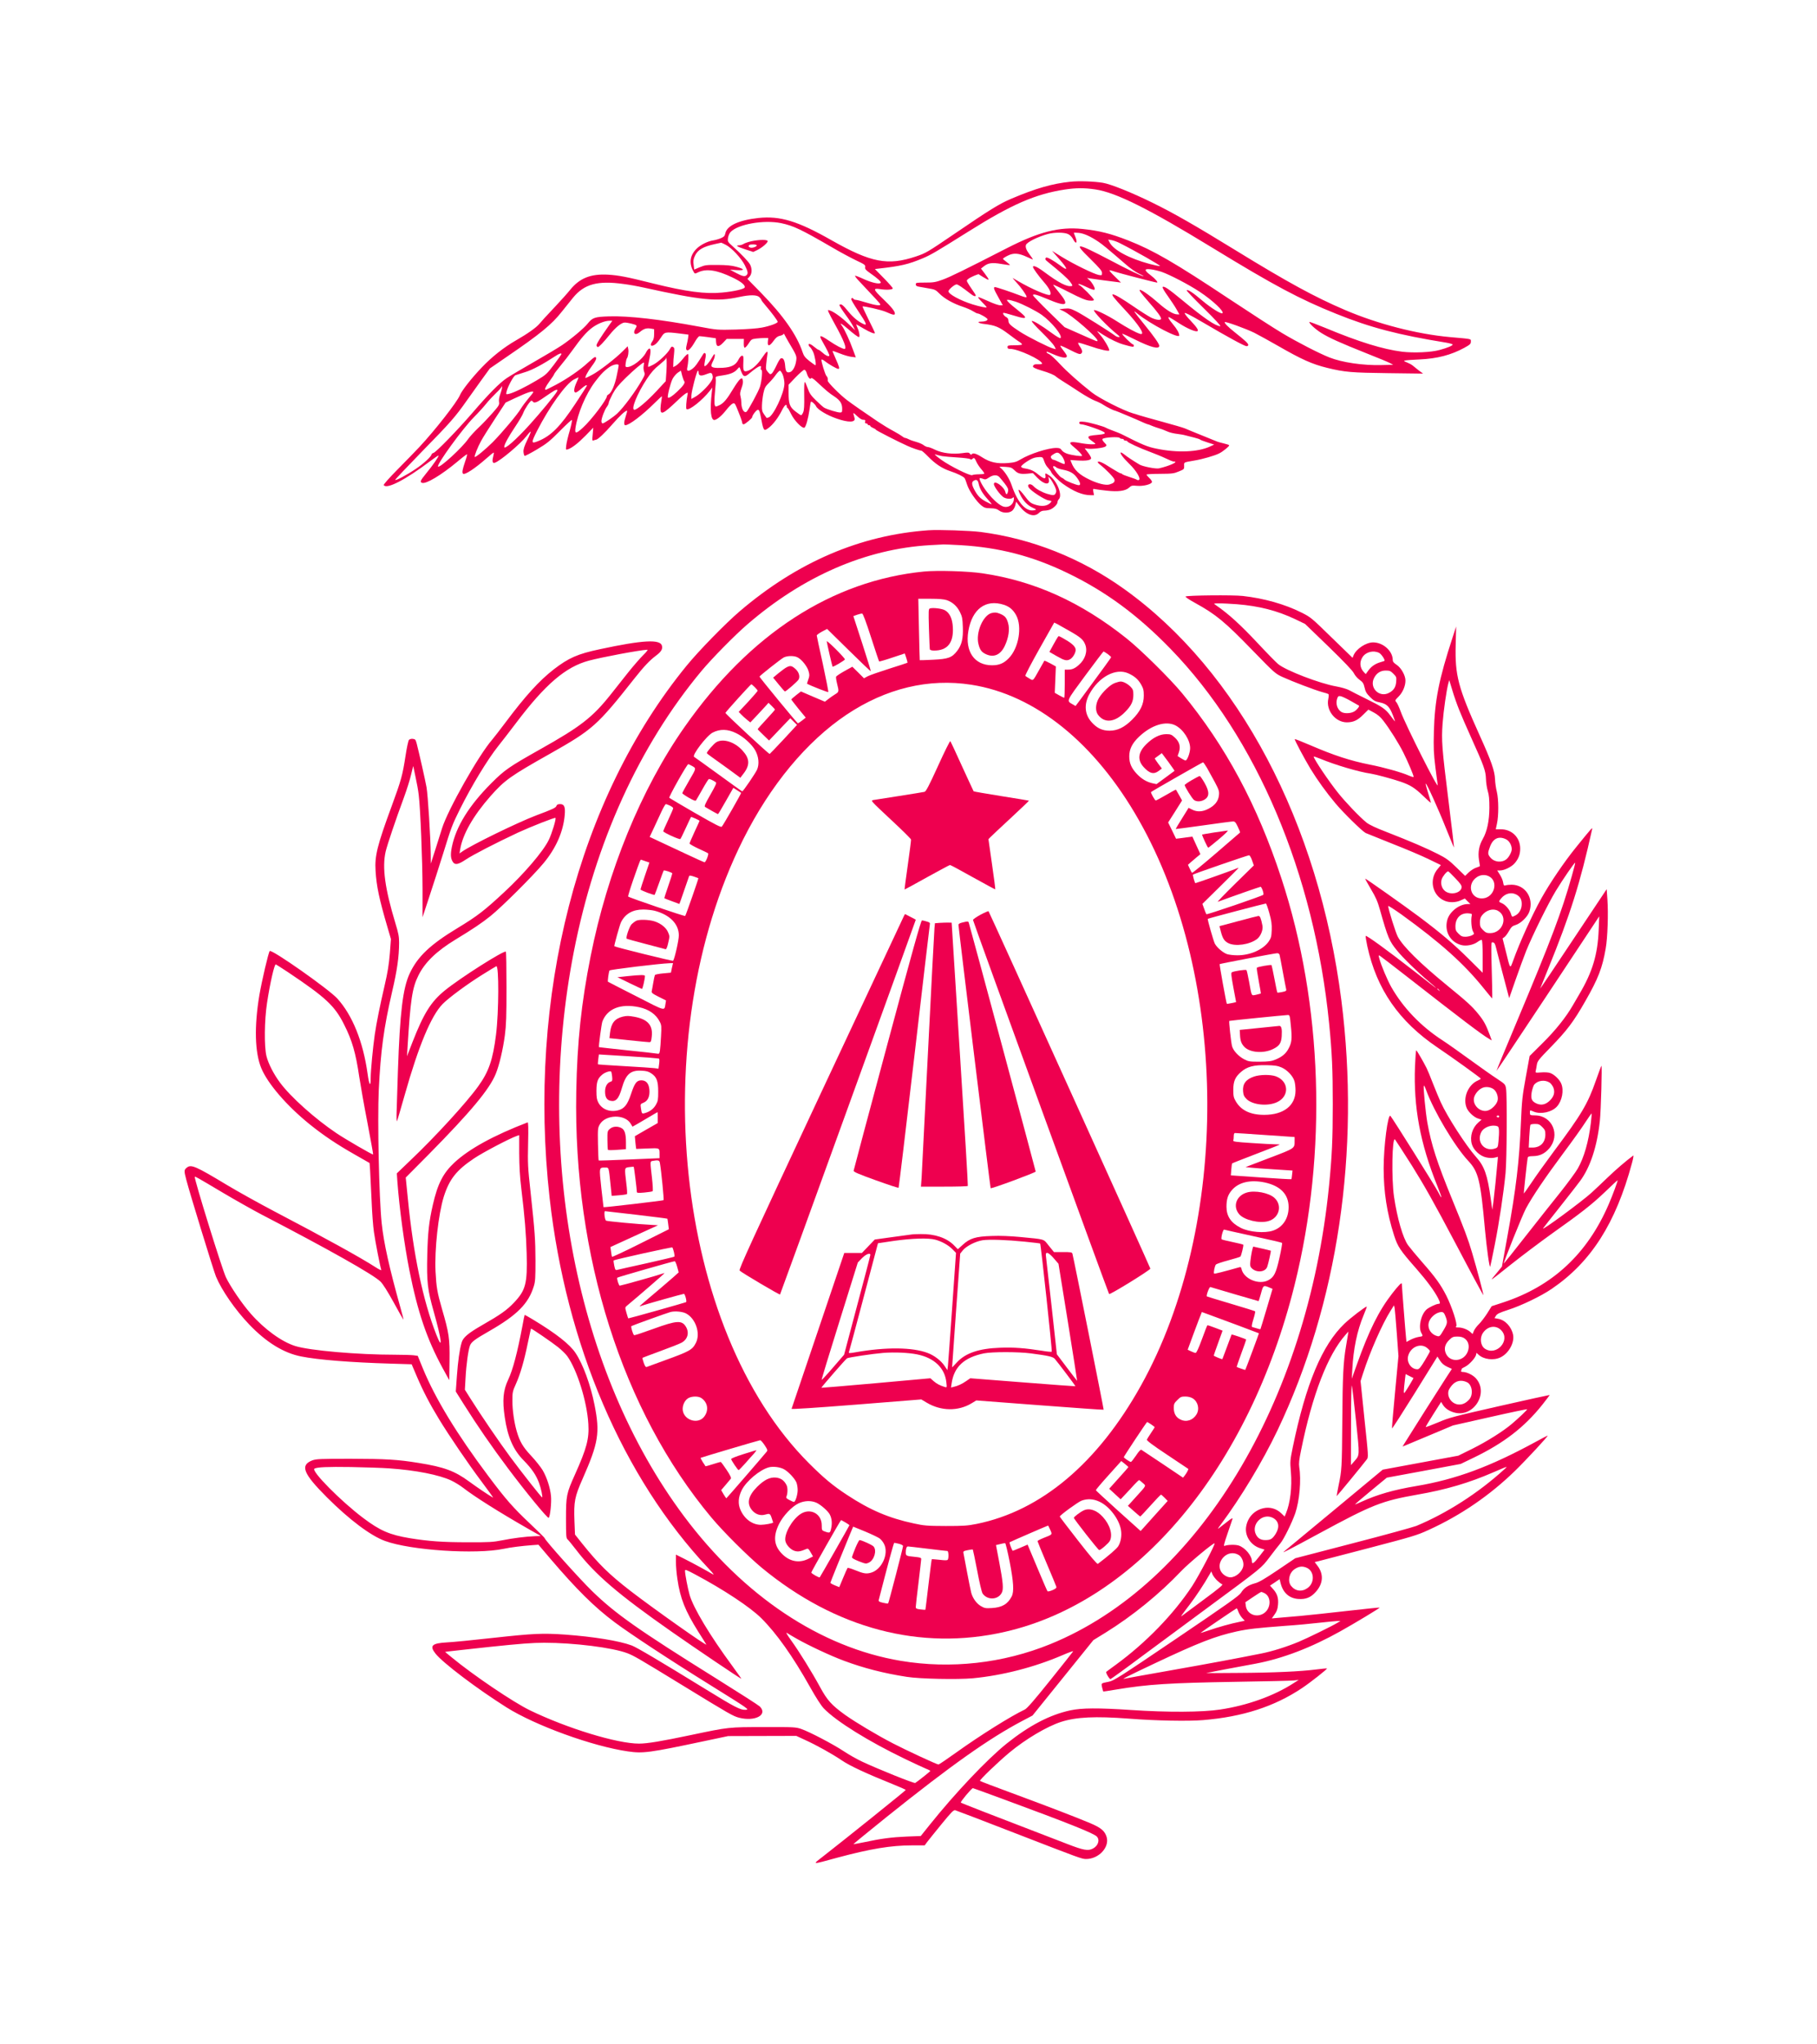 <?xml version="1.0" standalone="no"?>
<!DOCTYPE svg PUBLIC "-//W3C//DTD SVG 20010904//EN"
 "http://www.w3.org/TR/2001/REC-SVG-20010904/DTD/svg10.dtd">
<svg version="1.0" xmlns="http://www.w3.org/2000/svg"
 width="2000pt" height="2250pt" viewBox="0 0 2000 2250"
 preserveAspectRatio="xMidYMid meet">

<g transform="translate(0,2250) scale(0.1,-0.1)"
fill="#EE004F" stroke="none">
<path d="M11783 20500 c-202 -21 -382 -73 -651 -187 -130 -55 -239 -122 -627
-387 -300 -204 -314 -212 -424 -249 -309 -103 -492 -68 -927 178 -372 212
-567 271 -805 246 -215 -23 -349 -85 -365 -169 -6 -28 -14 -38 -48 -53 -23
-10 -62 -21 -86 -25 -58 -8 -136 -47 -178 -87 -80 -76 -92 -166 -35 -262 11
-19 12 -19 48 -2 89 43 208 25 377 -57 97 -46 144 -85 135 -110 -7 -18 -120
-44 -249 -56 -184 -18 -395 10 -758 100 -291 73 -381 90 -496 97 -192 11 -315
-38 -420 -169 -28 -35 -100 -115 -159 -178 -59 -63 -116 -124 -126 -135 -10
-11 -33 -37 -51 -58 -35 -42 -126 -107 -258 -183 -133 -76 -267 -182 -377
-298 -111 -116 -218 -252 -240 -304 -33 -79 -277 -390 -447 -572 -44 -47 -152
-158 -239 -246 -93 -94 -157 -166 -153 -173 31 -49 239 58 510 263 49 37 91
65 93 62 7 -6 -63 -108 -136 -196 -64 -79 -71 -94 -46 -104 43 -16 209 83 386
230 54 46 104 84 109 84 5 0 -5 -37 -21 -82 -28 -82 -35 -119 -23 -131 19 -18
130 55 262 171 40 36 74 63 77 61 2 -3 -1 -24 -7 -47 -13 -50 -6 -74 19 -65
61 21 284 210 347 292 21 28 42 51 47 51 4 0 -12 -42 -37 -92 -34 -71 -44
-102 -42 -132 2 -22 8 -41 13 -43 6 -2 67 30 136 71 109 65 140 90 251 202 70
71 130 126 133 122 4 -4 -7 -57 -24 -118 -18 -60 -35 -133 -38 -161 -6 -51 -6
-51 18 -44 44 14 113 68 197 153 l82 85 -6 -73 c-7 -67 -6 -73 10 -67 10 4 21
7 25 7 19 0 97 73 180 169 83 95 143 151 162 151 5 0 -1 -25 -12 -57 -22 -65
-24 -103 -6 -103 42 0 187 110 321 243 43 43 80 77 81 75 2 -2 -1 -23 -5 -48
-5 -25 -9 -64 -10 -87 0 -75 30 -60 180 82 41 40 86 78 99 85 23 12 24 11 18
-16 -13 -69 -19 -152 -10 -157 29 -18 174 98 257 203 l27 35 -6 -50 c-23 -201
-11 -314 31 -307 30 6 79 47 129 111 25 32 56 63 69 69 23 10 25 7 65 -93 23
-56 41 -110 41 -119 0 -9 7 -16 15 -16 16 0 95 67 95 80 0 20 46 79 62 80 12
0 19 -14 28 -57 35 -182 35 -182 88 -144 50 37 109 114 151 199 29 57 51 73
51 36 0 -8 4 -14 8 -14 5 0 23 -31 41 -69 35 -71 119 -158 145 -148 16 7 42
99 57 202 6 44 12 81 14 83 8 8 46 -25 57 -48 16 -37 120 -100 228 -137 132
-46 210 -43 196 6 -19 68 -20 67 26 24 29 -28 53 -43 70 -43 21 0 25 -4 21
-20 -4 -14 0 -20 11 -20 9 0 16 -4 16 -10 0 -5 7 -10 15 -10 8 0 15 -4 15 -9
0 -5 14 -14 30 -21 17 -7 30 -15 30 -19 0 -7 255 -137 350 -179 52 -24 136
-52 152 -52 6 0 39 -29 73 -64 80 -82 154 -131 243 -161 81 -27 144 -58 159
-77 6 -7 18 -40 28 -72 21 -67 102 -185 157 -229 32 -26 47 -30 100 -31 49 -1
70 -6 94 -24 40 -30 106 -32 143 -5 15 12 30 36 36 60 l10 41 35 -46 c76 -99
163 -130 216 -77 17 17 36 25 59 25 18 0 46 5 62 11 38 14 83 58 83 82 0 10 7
25 15 33 43 44 -21 203 -104 260 -44 30 -49 30 -44 0 8 -42 -16 -39 -73 7 -55
46 -86 60 -156 72 -22 3 -38 12 -38 19 0 18 96 83 140 96 19 6 49 10 66 10 29
0 34 -4 47 -44 8 -24 23 -53 34 -64 28 -31 40 -47 44 -59 7 -20 85 -98 130
-129 117 -84 217 -124 304 -124 l37 0 -7 36 c-6 34 -5 36 17 31 13 -3 70 -11
128 -17 128 -15 210 -3 249 34 24 22 32 24 87 19 71 -6 164 18 164 44 0 8 -13
28 -30 43 -16 15 -30 32 -30 37 0 4 66 8 148 8 134 1 152 3 207 26 59 24 60
25 59 62 -1 41 -10 37 111 58 92 15 226 54 275 79 42 21 110 77 110 89 0 4
-26 13 -57 20 -32 7 -71 18 -88 26 -16 7 -93 38 -170 69 -77 31 -153 62 -170
70 -16 8 -131 41 -255 75 -124 34 -238 66 -255 72 -16 6 -46 15 -65 20 -104
30 -372 166 -454 231 -142 112 -275 231 -349 311 -48 52 -101 101 -117 109
-17 7 -30 16 -30 20 0 11 1 11 62 -16 117 -52 181 -56 155 -9 -7 11 -25 37
-41 57 -16 20 -27 39 -24 41 3 3 51 -18 107 -47 81 -41 106 -50 119 -41 21 14
17 39 -14 83 -13 19 -20 36 -15 38 6 2 63 -15 128 -37 114 -40 213 -61 213
-47 0 24 -58 123 -98 167 -26 29 -40 49 -32 44 8 -5 38 -23 65 -41 77 -49 166
-91 226 -107 99 -28 109 -29 109 -12 0 8 -4 15 -10 15 -13 0 -124 109 -117
116 3 3 63 -24 134 -60 178 -89 273 -114 273 -72 0 21 -54 99 -162 232 -127
157 -134 168 -78 122 142 -115 460 -281 460 -240 0 26 -24 69 -70 124 -49 59
-62 85 -37 75 6 -2 55 -32 107 -66 90 -58 182 -97 201 -85 15 9 -10 45 -77
116 -35 36 -64 73 -64 81 0 11 65 -22 198 -100 277 -163 461 -263 483 -263 10
0 19 6 19 13 0 17 -33 48 -144 136 -82 65 -123 107 -114 116 8 9 241 -76 325
-118 49 -25 163 -88 254 -140 266 -153 381 -205 549 -246 192 -47 268 -53 669
-58 l385 -5 -50 37 c-27 21 -57 45 -67 54 -11 9 -38 23 -60 32 -39 16 -40 17
-17 22 14 3 84 8 155 11 194 9 346 48 493 128 63 35 72 43 72 68 0 32 19 28
-230 50 -364 33 -795 144 -1157 299 -330 141 -631 305 -1207 659 -441 271
-682 409 -911 521 -223 110 -459 205 -545 219 -96 16 -263 22 -357 12z m275
-85 c227 -34 586 -213 1287 -642 681 -416 960 -565 1366 -728 375 -151 681
-231 1207 -316 39 -7 72 -16 72 -21 0 -12 -59 -37 -145 -60 -93 -26 -285 -34
-411 -19 -213 27 -473 107 -843 261 -95 39 -175 69 -178 67 -10 -11 64 -80
130 -121 86 -54 208 -109 504 -227 123 -48 237 -96 255 -106 l33 -18 -130 -3
c-204 -5 -433 29 -572 84 -114 45 -357 170 -522 269 -86 51 -347 220 -581 375
-600 399 -837 536 -1110 643 -196 77 -321 108 -505 127 -257 26 -480 -31 -835
-213 -462 -237 -624 -316 -704 -345 -78 -28 -100 -32 -192 -32 -97 0 -104 -1
-104 -20 0 -14 9 -21 33 -25 17 -3 66 -12 107 -19 69 -11 80 -16 121 -58 56
-56 149 -108 253 -143 43 -14 96 -37 117 -51 21 -13 43 -24 49 -24 22 0 110
-51 110 -64 0 -15 -30 -26 -72 -26 -50 0 -29 -18 30 -25 124 -14 167 -32 270
-109 53 -40 109 -81 125 -90 15 -10 27 -22 27 -27 0 -5 -36 -9 -80 -9 -73 0
-80 -2 -80 -20 0 -16 7 -20 31 -20 85 0 349 -122 349 -162 0 -5 -17 -8 -38 -7
-42 3 -62 -5 -62 -26 0 -9 31 -24 88 -41 92 -27 150 -52 167 -70 6 -6 42 -30
80 -54 39 -24 120 -76 180 -116 61 -40 136 -82 167 -94 31 -11 73 -32 92 -45
35 -24 118 -65 131 -65 7 0 252 -103 311 -131 23 -10 45 -19 49 -19 4 0 21 -6
38 -14 18 -8 50 -19 72 -26 41 -12 52 -16 115 -43 19 -8 62 -18 95 -22 33 -4
76 -11 95 -17 19 -5 62 -16 95 -24 32 -8 62 -18 65 -22 3 -4 39 -18 80 -31
l75 -24 -50 -23 c-132 -60 -356 -69 -580 -23 -106 21 -154 41 -395 163 -14 7
-54 23 -90 36 -36 13 -69 27 -75 31 -21 15 -182 60 -237 66 -50 5 -58 3 -58
-11 0 -10 8 -16 24 -16 14 0 71 -16 128 -36 153 -54 164 -69 61 -79 -93 -8
-113 -13 -113 -28 0 -7 10 -19 21 -27 12 -8 31 -23 43 -32 20 -17 20 -17 -30
-18 -29 0 -89 7 -134 16 -100 18 -124 8 -75 -33 68 -56 105 -95 105 -109 0
-10 -109 5 -162 22 -27 9 -53 25 -62 40 -13 19 -25 24 -60 24 -89 0 -289 -64
-390 -125 -48 -29 -70 -35 -140 -41 -121 -10 -200 8 -284 62 -66 43 -105 54
-117 33 -5 -6 -11 -4 -19 7 -11 15 -21 16 -82 7 -106 -15 -223 -1 -299 36 -34
17 -71 31 -82 31 -11 0 -32 9 -47 21 -15 12 -51 27 -80 35 -30 8 -67 21 -82
29 -16 8 -34 15 -40 15 -6 0 -22 8 -35 19 -13 10 -51 33 -84 51 -63 34 -124
71 -178 107 -146 98 -292 200 -342 238 -82 62 -215 197 -214 215 2 27 -1 38
-14 52 -15 15 -60 163 -55 179 2 6 16 0 33 -13 45 -36 136 -88 152 -88 18 0
13 19 -32 120 -19 41 -32 76 -31 78 2 1 38 -11 80 -28 42 -17 99 -34 126 -37
l50 -6 -31 84 c-36 101 -91 219 -120 261 -21 29 -21 30 -2 20 11 -6 42 -31 69
-54 51 -46 108 -88 118 -88 13 0 5 57 -14 98 -10 23 -17 42 -15 42 2 0 37 -20
79 -45 77 -45 126 -64 126 -49 0 5 -32 72 -70 148 -38 77 -68 141 -66 143 8 8
213 -39 256 -59 78 -35 100 -39 100 -19 0 26 -38 73 -134 165 -105 100 -109
117 -29 104 68 -11 135 -7 140 7 2 6 -42 56 -97 112 l-100 102 43 5 c240 27
326 47 481 112 93 39 144 69 511 299 471 296 732 409 1055 459 126 19 219 19
338 1z m-3460 -371 c134 -28 221 -69 558 -265 88 -52 208 -116 266 -144 98
-46 105 -52 101 -75 -3 -21 5 -31 53 -65 85 -59 125 -96 118 -107 -12 -19 -98
0 -188 41 -49 23 -91 39 -94 36 -3 -3 12 -24 34 -48 192 -203 244 -260 244
-268 0 -17 -57 -9 -155 21 -54 17 -106 30 -116 30 -10 0 -21 5 -24 10 -9 15
-25 12 -25 -4 0 -8 31 -61 69 -118 110 -166 115 -182 43 -143 -55 30 -108 79
-167 153 -22 28 -48 51 -57 52 -10 0 -18 -3 -18 -6 0 -11 25 -50 75 -119 29
-38 62 -90 75 -115 l23 -45 -77 73 c-76 72 -160 133 -204 146 -20 7 -21 5 -12
-19 6 -15 37 -75 70 -134 99 -178 135 -271 105 -271 -22 0 -89 35 -172 91 -97
66 -113 65 -74 -3 58 -103 85 -158 79 -164 -11 -10 -42 4 -76 36 -18 16 -37
30 -42 30 -5 0 -24 13 -42 28 -41 35 -68 46 -68 28 0 -7 7 -20 17 -27 9 -8 24
-32 34 -54 19 -43 36 -145 24 -145 -3 0 -33 21 -65 46 -48 38 -62 56 -76 98
-62 188 -212 402 -458 654 l-149 152 23 25 c27 29 30 86 7 132 -18 34 -99 119
-191 201 -57 51 -58 53 -53 93 3 23 16 52 28 65 82 87 367 137 557 98z m3158
-120 c22 -10 43 -32 55 -55 33 -66 54 -43 24 28 -8 19 -15 38 -15 41 0 2 24 2
54 -1 57 -6 129 -38 216 -97 51 -35 85 -63 303 -251 45 -40 109 -85 142 -100
33 -15 56 -28 52 -29 -19 -1 -163 68 -367 176 -379 198 -410 201 -222 18 107
-106 132 -135 132 -158 0 -27 -1 -28 -37 -22 -52 10 -276 119 -406 199 l-107
66 85 -97 c92 -105 93 -131 4 -63 -29 22 -75 52 -102 67 -40 22 -51 24 -58 13
-6 -10 -2 -20 14 -32 169 -138 224 -188 254 -226 29 -39 32 -47 18 -49 -51
-11 -140 35 -303 156 -75 56 -122 76 -122 54 0 -14 59 -96 120 -166 59 -67 86
-122 69 -140 -16 -18 -204 62 -358 153 -28 17 -53 31 -55 31 -1 0 17 -21 41
-47 52 -56 113 -142 113 -160 0 -9 -20 -5 -67 13 -103 40 -265 94 -280 94 -22
0 -15 -21 36 -112 l49 -88 -30 0 c-17 0 -75 20 -129 45 -54 25 -104 45 -111
45 -7 0 11 -24 40 -53 29 -29 52 -55 52 -59 0 -8 -74 7 -155 32 -137 43 -265
113 -265 144 0 19 67 76 89 76 15 0 56 -27 163 -110 28 -21 48 -26 48 -11 0 5
-16 31 -35 57 -19 27 -42 62 -51 78 -16 28 -16 31 5 47 12 10 42 25 66 35 l45
17 51 -32 c75 -46 78 -41 18 39 l-41 54 29 23 c48 39 92 46 194 28 50 -9 93
-14 95 -12 2 2 -14 17 -36 33 -22 16 -40 32 -40 36 0 4 23 20 52 34 64 33 121
29 214 -15 35 -17 64 -28 64 -26 0 3 -16 25 -35 51 -37 48 -51 84 -42 109 13
31 131 90 242 120 71 19 179 19 221 -1z m574 -102 c176 -89 452 -247 438 -250
-10 -2 -61 9 -114 23 -229 62 -397 153 -441 238 l-15 30 38 -6 c22 -4 64 -19
94 -35z m-4342 -16 c64 -32 172 -148 211 -226 34 -69 37 -90 19 -108 -19 -19
-45 -14 -116 24 l-67 36 73 -5 c93 -6 92 11 -4 37 -50 14 -106 19 -204 20
-124 1 -140 -1 -197 -25 l-62 -26 -6 52 c-6 41 -3 62 13 97 30 68 91 104 222
132 36 8 66 15 68 15 1 1 24 -10 50 -23z m4795 -297 c95 -33 302 -141 423
-221 144 -96 270 -215 250 -235 -13 -13 -122 54 -219 136 -108 92 -163 128
-175 116 -4 -4 82 -94 191 -201 116 -114 190 -194 179 -194 -52 1 -177 86
-411 280 -159 131 -209 166 -224 151 -5 -5 19 -47 57 -99 35 -50 79 -115 96
-146 l32 -56 -24 0 c-43 0 -121 48 -213 130 -80 72 -176 140 -198 140 -14 0
11 -35 96 -132 92 -104 137 -165 137 -185 0 -22 -57 -15 -113 13 -29 15 -113
68 -187 119 -132 90 -208 135 -230 135 -20 0 8 -37 125 -162 165 -176 239
-293 173 -272 -45 13 -145 68 -253 137 -102 66 -242 134 -253 123 -12 -12 149
-181 253 -264 32 -26 36 -32 19 -32 -11 0 -29 7 -39 15 -53 41 -368 239 -430
269 -63 31 -76 34 -128 29 l-57 -6 47 -22 c89 -42 373 -289 373 -324 0 -13 -1
-12 -204 78 l-158 70 -172 168 c-94 92 -173 174 -175 182 -5 21 41 9 152 -38
224 -95 256 -76 128 78 -34 40 -60 75 -58 77 2 3 81 -34 174 -82 129 -66 182
-88 221 -92 39 -3 52 -1 52 9 0 15 -138 154 -160 161 -8 3 -12 8 -9 12 3 4 39
-9 80 -29 77 -37 99 -42 99 -25 0 21 -33 75 -59 98 l-26 23 30 -5 c17 -3 84
-12 150 -21 66 -8 137 -17 157 -20 l37 -5 -66 65 c-37 35 -64 67 -62 70 3 2
30 -4 60 -15 47 -16 447 -120 464 -120 17 0 -22 45 -70 81 -73 55 -73 74 0 65
31 -3 84 -16 118 -27z m-5923 -134 c58 -7 159 -25 225 -40 642 -141 804 -157
1050 -104 120 26 195 25 223 -1 12 -12 22 -25 22 -30 0 -5 19 -31 43 -58 71
-83 137 -171 137 -184 0 -15 -87 -47 -172 -63 -51 -10 -161 -18 -288 -22 -203
-5 -207 -5 -399 31 -432 81 -782 121 -997 114 -158 -5 -182 -13 -235 -79 -40
-51 -182 -170 -283 -238 -41 -28 -180 -111 -311 -186 -130 -74 -264 -154 -298
-177 -80 -54 -197 -172 -377 -382 -168 -194 -398 -431 -429 -441 -11 -3 -21
-11 -21 -16 0 -21 -89 -104 -174 -160 -100 -68 -226 -134 -226 -120 0 5 138
150 306 323 298 304 356 370 481 548 33 47 104 146 157 220 l98 135 186 128
c366 250 495 355 607 498 39 48 94 117 123 153 122 149 269 190 552 151z
m4322 -196 c78 -27 220 -99 284 -144 109 -78 233 -230 207 -256 -5 -5 -45 18
-98 57 -118 86 -202 137 -218 131 -7 -3 40 -56 109 -123 67 -66 129 -134 139
-153 l17 -34 -29 7 c-46 11 -282 130 -368 186 -104 68 -125 88 -125 120 0 18
-8 31 -24 40 -24 12 -41 38 -32 47 2 2 48 -9 102 -26 116 -36 150 -40 133 -13
-6 9 -41 41 -79 71 -38 29 -81 66 -96 82 -27 28 -27 29 -6 29 12 0 50 -10 84
-21z m-4479 -261 c-99 -140 -142 -209 -137 -223 4 -8 10 -15 14 -15 13 0 61
50 128 133 69 86 133 137 169 137 31 0 115 -20 127 -31 5 -5 2 -19 -8 -33 -36
-56 -5 -84 46 -41 44 37 72 46 119 39 l39 -7 0 -54 c0 -39 -6 -62 -21 -82 -23
-32 -19 -54 9 -44 28 10 53 35 89 91 39 60 42 61 208 41 l93 -12 -4 -36 c-3
-20 -10 -55 -16 -79 -8 -32 -8 -46 0 -54 16 -16 50 18 92 92 19 33 41 60 49
60 9 0 53 -5 98 -11 l82 -12 3 -41 c4 -57 29 -59 78 -7 l39 41 95 0 94 0 -1
-46 c-1 -27 3 -49 9 -51 6 -2 26 18 43 45 29 46 34 50 84 56 28 3 70 6 92 6
l41 0 -4 -40 c-6 -56 19 -53 63 9 27 37 44 50 69 55 19 4 37 12 39 19 3 7 8 4
13 -8 5 -11 25 -46 44 -79 88 -148 91 -155 84 -205 -9 -66 -39 -119 -70 -127
-36 -9 -47 6 -52 73 -5 60 -22 89 -47 79 -9 -3 -30 -38 -48 -78 -19 -40 -42
-80 -51 -88 -17 -13 -21 -11 -43 15 -23 26 -25 35 -19 90 3 33 9 77 12 98 10
54 -7 46 -55 -27 -48 -74 -108 -130 -159 -147 -47 -15 -54 -3 -50 91 3 66 1
75 -14 75 -11 0 -27 -18 -40 -44 -30 -59 -77 -83 -173 -89 -85 -5 -125 2 -125
24 0 8 9 33 21 55 11 22 19 50 17 62 -2 18 -9 11 -34 -33 -32 -56 -70 -98 -80
-88 -3 3 0 33 7 67 10 45 10 64 2 72 -8 8 -15 5 -25 -12 -64 -104 -85 -133
-113 -155 -44 -34 -69 -32 -61 4 13 61 18 149 9 155 -6 4 -32 -20 -57 -53 -26
-33 -61 -67 -77 -75 l-29 -16 1 38 c0 21 3 69 8 106 6 60 5 70 -11 78 -14 8
-20 3 -33 -21 -24 -47 -124 -142 -183 -173 -30 -16 -56 -27 -58 -24 -3 2 2 35
11 71 20 89 20 137 0 129 -9 -3 -25 -23 -35 -44 -38 -73 -150 -159 -207 -159
-19 0 -21 4 -16 43 3 23 9 47 13 52 14 18 22 74 15 105 l-6 29 -52 -52 c-80
-81 -261 -221 -337 -261 -37 -20 -70 -36 -73 -36 -15 0 21 70 69 133 48 63 59
97 32 97 -6 0 -39 -27 -74 -59 -84 -79 -232 -181 -357 -247 -56 -29 -105 -54
-109 -54 -19 0 -4 32 42 96 28 38 50 72 50 77 0 4 31 45 68 90 38 45 97 122
133 172 95 133 153 200 215 247 60 45 139 77 192 78 l32 0 -37 -52z m-523
-315 c0 -3 -37 -56 -82 -116 -79 -104 -88 -112 -190 -173 -120 -72 -255 -138
-306 -149 -32 -7 -33 -6 -27 22 12 55 76 174 98 183 12 4 61 20 109 35 79 24
194 86 333 177 39 26 65 35 65 21z m1155 -198 l-7 -100 -104 -112 c-105 -112
-213 -203 -241 -203 -42 0 31 180 138 341 48 72 82 111 137 154 39 32 73 63
73 69 7 46 10 -69 4 -149z m-250 69 c-4 -21 -1 -48 5 -65 11 -25 9 -35 -20
-86 -72 -128 -206 -309 -276 -374 -42 -39 -145 -109 -161 -109 -7 0 -13 11
-13 25 0 33 36 127 60 158 11 14 20 33 20 42 0 10 19 53 42 97 33 62 65 101
148 182 91 89 183 166 198 166 2 0 1 -16 -3 -36z m-275 5 c0 -6 -9 -57 -21
-112 -21 -104 -59 -191 -91 -208 -10 -5 -18 -14 -18 -20 0 -36 -173 -264 -265
-347 -73 -67 -90 -68 -81 -4 23 160 113 373 215 509 64 85 105 127 165 167 39
26 96 35 96 15z m1565 -29 c-4 -12 -2 -20 6 -20 14 0 5 -118 -16 -187 -14 -47
-131 -263 -148 -275 -28 -18 -57 33 -57 101 0 20 -4 51 -9 69 -8 26 -5 46 11
91 14 38 19 68 14 85 -6 26 -8 27 -28 14 -12 -8 -45 -54 -74 -102 -72 -120
-109 -165 -158 -187 -41 -18 -41 -18 -49 4 -5 13 -4 74 3 144 7 67 11 132 8
146 -4 22 -1 24 73 35 89 13 134 32 166 70 21 25 22 25 29 7 35 -100 45 -104
112 -47 90 74 130 92 117 52z m506 -60 c14 -46 36 -71 48 -52 4 7 24 -6 57
-36 110 -103 141 -129 197 -165 65 -43 87 -78 87 -137 0 -36 -3 -40 -24 -40
-28 0 -141 34 -174 53 -12 7 -53 43 -90 80 -56 54 -72 78 -91 132 -13 36 -27
68 -32 71 -6 3 -9 -56 -7 -148 2 -112 -1 -162 -11 -185 -7 -18 -18 -33 -23
-33 -5 0 -34 19 -63 42 -63 49 -75 82 -75 210 l0 84 78 82 c44 45 86 82 95 82
10 0 21 -15 28 -40z m-1349 -87 c13 -16 -13 -52 -79 -114 -53 -50 -91 -74
-101 -65 -10 10 27 159 51 206 13 25 39 55 57 68 l35 23 13 -53 c8 -29 18 -58
24 -65z m158 98 c0 -37 24 -43 80 -21 58 23 65 21 74 -16 5 -19 0 -37 -19 -65
-35 -54 -124 -140 -174 -167 l-41 -23 0 37 c0 45 60 274 72 274 4 0 8 -8 8
-19z m927 -28 c10 -27 18 -70 17 -98 -2 -101 -121 -353 -175 -370 -11 -4 -21
-5 -22 -3 -1 1 -13 19 -27 38 -21 30 -25 45 -23 100 1 36 8 96 16 133 13 59
21 74 62 114 25 25 60 66 76 90 17 23 36 43 44 43 7 0 22 -21 32 -47z m-2272
-84 c-29 -63 -33 -109 -9 -109 9 0 36 18 60 40 40 36 64 49 64 34 0 -3 -56
-90 -124 -193 -168 -255 -271 -359 -413 -416 -78 -32 -79 -20 -11 114 134 262
315 515 403 563 27 15 51 25 53 24 1 -2 -9 -27 -23 -57z m-836 -119 c-14 -39
-20 -72 -16 -94 5 -31 -1 -41 -72 -122 -43 -49 -113 -123 -157 -164 -43 -41
-92 -95 -109 -119 -63 -94 -315 -325 -333 -306 -20 19 269 417 396 545 46 46
105 111 132 145 26 33 76 86 109 118 34 32 61 63 62 70 0 9 2 9 5 0 3 -7 -5
-39 -17 -73z m621 20 c-20 -37 -183 -235 -300 -364 -150 -166 -280 -280 -280
-245 0 27 48 115 123 226 41 61 80 128 87 149 14 41 76 134 90 134 5 0 12 -4
15 -10 12 -19 43 -10 96 27 30 20 76 51 103 70 56 39 83 44 66 13z m-260 -6
c0 -4 -25 -36 -55 -71 -30 -36 -67 -86 -82 -111 -34 -59 -207 -265 -311 -370
-77 -77 -189 -169 -196 -161 -8 8 33 110 70 177 20 37 89 147 153 244 l116
177 97 46 c141 66 208 89 208 69z m6455 -504 c3 -5 15 -10 26 -10 10 0 19 -4
19 -10 0 -5 9 -10 20 -10 11 0 20 -4 20 -9 0 -10 133 -72 255 -117 50 -19 104
-41 120 -48 104 -48 123 -56 138 -56 56 0 -55 -50 -167 -75 -35 -7 -180 21
-215 43 -78 47 -139 88 -164 109 -16 13 -33 23 -38 23 -20 0 22 -58 91 -125
76 -73 130 -163 107 -177 -6 -4 -16 -3 -22 1 -5 5 -44 19 -85 32 -41 13 -76
27 -78 31 -2 5 -9 8 -16 8 -7 0 -55 27 -107 60 -92 60 -134 78 -146 66 -3 -3
7 -16 23 -28 64 -50 155 -143 161 -166 6 -26 -8 -40 -55 -54 -40 -12 -126 9
-215 51 -118 56 -173 108 -205 192 l-10 26 78 -5 c100 -6 150 3 150 26 0 9
-16 37 -35 61 -19 24 -35 45 -35 46 0 1 14 0 30 -3 48 -7 176 8 197 23 17 13
17 15 -11 44 -19 19 -26 35 -20 40 18 18 179 27 189 11z m-644 -191 c27 -30
47 -84 36 -96 -3 -2 -29 7 -57 21 -28 14 -58 26 -65 26 -8 0 -19 9 -25 19 -8
16 -4 23 23 40 43 28 55 26 88 -10z m-1311 -9 c25 -4 101 -11 170 -15 69 -4
131 -12 138 -18 9 -7 16 -7 24 1 19 19 26 14 46 -32 11 -24 36 -61 56 -83 19
-22 33 -43 29 -47 -3 -3 -31 -6 -60 -6 -30 0 -62 -4 -71 -9 -22 -12 -243 98
-342 169 -70 51 -86 68 -52 55 9 -3 37 -10 62 -15z m796 -155 c37 -38 65 -45
145 -38 l58 6 49 -51 c73 -75 140 -85 127 -20 l-6 33 22 -25 c12 -14 33 -49
47 -78 20 -44 22 -58 13 -78 -12 -28 -28 -29 -95 -9 -58 18 -123 54 -150 84
-34 37 -78 23 -51 -17 27 -38 175 -134 216 -139 33 -5 37 -8 27 -20 -36 -44
-101 -53 -183 -24 -43 15 -58 28 -109 96 -62 81 -83 87 -47 12 32 -67 80 -118
134 -143 48 -22 49 -23 24 -29 -92 -23 -185 79 -252 276 -24 71 -77 153 -119
187 -23 17 -22 17 47 14 63 -4 73 -8 103 -37z m460 31 c8 -8 40 -19 72 -25 80
-16 121 -39 158 -91 35 -48 43 -80 19 -80 -25 0 -143 46 -159 63 -9 9 -24 18
-34 22 -16 6 -78 83 -89 111 -7 18 14 18 33 0z m-627 -105 c10 -10 37 -44 61
-74 35 -47 41 -61 35 -87 -8 -36 -21 -39 -29 -5 -15 61 -126 137 -126 87 0
-28 77 -130 110 -147 35 -18 82 -19 98 -3 9 9 12 7 12 -10 0 -70 -71 -113
-133 -80 -44 23 -100 74 -153 141 -54 66 -101 153 -90 164 3 3 18 0 34 -6 26
-11 34 -9 67 13 45 31 88 33 114 7z m-227 -74 c12 -57 42 -108 99 -171 28 -31
48 -56 44 -56 -4 0 -34 14 -66 31 -61 33 -91 65 -128 136 -26 51 -27 79 -3 92
29 18 46 8 54 -32z"/>
<path d="M8271 19845 c-35 -8 -74 -21 -87 -30 -13 -8 -35 -15 -49 -15 -44 0
-21 -15 70 -45 l86 -28 44 21 c52 25 115 79 115 98 0 18 -91 18 -179 -1z m59
-45 c0 -15 -49 -32 -71 -25 -20 7 -24 17 -12 28 10 11 83 8 83 -3z"/>
<path d="M10220 16664 c-751 -53 -1443 -350 -2077 -891 -156 -133 -452 -436
-584 -598 -1198 -1464 -1758 -3642 -1509 -5862 181 -1614 807 -3075 1743
-4069 63 -67 74 -83 47 -67 -66 39 -216 121 -308 167 l-92 46 0 -81 c0 -45 7
-128 16 -186 31 -215 85 -350 231 -583 44 -69 83 -131 87 -139 18 -29 -582
395 -835 590 -235 182 -348 293 -528 517 l-82 103 -6 147 c-8 216 2 268 91
469 174 395 191 504 130 811 -43 219 -127 449 -209 571 -62 95 -214 214 -465
366 -51 31 -94 55 -95 53 -2 -2 -13 -55 -24 -118 -57 -301 -106 -486 -157
-594 -56 -118 -66 -227 -38 -414 32 -219 94 -361 210 -477 87 -89 136 -160
168 -248 22 -59 42 -157 33 -157 -8 0 -217 265 -347 440 -123 166 -323 459
-440 645 l-63 100 7 124 c8 153 31 319 50 364 16 39 52 66 211 157 307 176
433 303 491 495 16 50 18 95 18 280 -1 233 -6 312 -55 765 -29 262 -31 304
-26 523 4 178 2 237 -6 234 -372 -143 -641 -290 -804 -441 -126 -117 -186
-235 -239 -468 -42 -183 -55 -305 -61 -548 -7 -300 2 -382 72 -629 87 -308
102 -439 28 -251 -147 374 -254 884 -314 1501 l-23 229 255 257 c460 467 666
713 736 885 39 95 79 267 100 423 15 115 18 209 18 527 0 212 -3 390 -7 394
-19 18 -506 -291 -673 -428 -152 -124 -231 -251 -355 -568 l-60 -155 5 85 c33
541 52 667 121 805 71 144 200 268 409 395 188 114 288 181 385 259 121 97
470 444 583 581 137 165 217 346 233 530 8 89 -5 120 -50 120 -25 0 -36 -5
-41 -19 -6 -21 -38 -36 -225 -106 -205 -78 -713 -326 -814 -398 l-28 -20 7 44
c27 166 144 371 335 588 155 175 218 220 655 466 470 266 518 308 930 830 102
129 167 198 233 247 59 44 78 74 68 111 -18 74 -212 63 -682 -38 -247 -52
-345 -96 -510 -223 -158 -123 -312 -292 -529 -582 -60 -80 -126 -165 -147
-190 -149 -170 -488 -771 -552 -975 -14 -44 -47 -150 -74 -235 l-50 -155 -1
100 c-2 198 -31 652 -46 740 -15 83 -78 362 -108 480 -12 45 -16 50 -43 53
-18 2 -36 -3 -43 -12 -7 -8 -24 -86 -37 -173 -33 -215 -48 -270 -152 -553
-159 -432 -189 -550 -178 -715 10 -169 40 -310 131 -620 l38 -130 -12 -160
c-10 -120 -24 -206 -56 -345 -52 -224 -90 -410 -110 -547 -20 -137 -45 -401
-45 -479 0 -104 -16 -81 -34 49 -49 352 -166 642 -332 826 -94 104 -723 546
-745 524 -14 -14 -87 -327 -114 -485 -58 -347 -50 -632 21 -804 71 -171 280
-414 534 -619 148 -119 294 -218 497 -333 l161 -92 6 -83 c3 -45 10 -192 16
-327 5 -135 17 -292 26 -350 15 -108 70 -388 81 -416 3 -9 -25 4 -63 29 -164
106 -557 323 -1107 611 -171 90 -411 223 -532 296 -342 206 -391 227 -438 190
-32 -26 -33 -34 -6 -136 36 -140 299 -997 326 -1063 63 -152 214 -370 368
-530 187 -195 377 -312 570 -350 185 -37 546 -66 988 -79 l228 -7 58 -136 c66
-155 142 -302 244 -469 113 -185 321 -491 469 -688 75 -100 132 -179 125 -175
-68 40 -170 110 -264 178 -157 116 -278 160 -554 204 -233 38 -364 45 -749 46
-340 0 -379 -2 -423 -18 -137 -53 -100 -145 162 -407 246 -246 482 -423 640
-480 282 -103 999 -150 1306 -86 78 17 203 32 311 40 l71 5 129 -152 c291
-341 486 -534 709 -701 176 -131 593 -406 1068 -701 414 -258 417 -260 375
-263 -56 -4 -117 27 -443 228 -520 320 -755 458 -811 480 -137 51 -419 97
-736 120 -246 17 -350 12 -778 -35 -223 -25 -457 -48 -520 -51 -167 -9 -195
-37 -126 -124 81 -102 456 -386 781 -591 320 -201 948 -429 1338 -485 166 -24
237 -14 832 112 l270 57 375 1 375 1 95 -44 c132 -60 298 -153 405 -225 89
-61 268 -144 573 -267 72 -29 132 -56 132 -59 0 -6 -672 -546 -915 -735 -115
-90 -128 -89 163 -10 366 98 589 135 821 135 l139 0 28 38 c15 20 86 108 157
195 107 131 133 158 151 154 11 -3 314 -118 671 -257 704 -273 723 -280 770
-280 139 0 259 129 226 242 -21 68 -62 102 -182 153 -162 68 -467 185 -859
330 -190 70 -349 130 -353 135 -9 8 198 207 328 315 175 145 409 284 564 334
168 54 376 64 746 36 288 -23 657 -30 820 -16 434 36 782 149 1085 351 93 62
282 211 276 217 -2 2 -56 -3 -119 -11 -170 -22 -467 -36 -865 -38 -193 -2
-349 -2 -345 -1 9 3 313 61 544 103 296 56 609 175 934 357 164 92 436 256
431 260 -2 2 -161 -14 -352 -36 -192 -22 -428 -47 -524 -56 -96 -8 -206 -18
-243 -21 l-68 -6 31 44 c24 34 33 59 37 105 7 75 -8 123 -54 174 l-34 38 53
35 53 36 11 -45 c27 -106 95 -166 194 -173 83 -6 138 16 193 78 83 92 89 198
16 291 l-28 37 42 10 c23 6 274 71 557 145 480 126 525 139 656 199 351 160
670 378 948 648 124 121 374 390 361 390 -3 0 -61 -30 -128 -67 -507 -276
-879 -414 -1317 -488 -251 -42 -430 -94 -599 -171 -41 -19 -75 -33 -77 -31 -1
1 77 68 174 148 l177 146 406 75 407 76 143 69 c331 160 557 334 755 582 46
58 82 106 81 108 -2 1 -248 -53 -548 -121 -505 -115 -554 -127 -678 -180 -74
-31 -136 -54 -138 -52 -2 2 35 65 83 140 l87 137 17 -29 c26 -42 66 -70 124
-87 215 -64 391 216 238 379 -32 34 -96 65 -136 66 -21 0 -27 4 -22 16 3 9 6
17 6 20 0 2 18 13 39 23 44 23 109 94 118 129 l5 23 22 -20 c56 -53 167 -67
242 -30 90 43 155 160 139 247 -17 89 -88 166 -167 178 l-38 7 16 26 c13 21
39 34 135 65 144 46 364 152 479 231 432 294 704 720 883 1383 15 54 20 89 14
84 -81 -60 -193 -156 -282 -242 -60 -58 -140 -133 -177 -167 -104 -95 -553
-426 -533 -392 5 7 90 117 190 242 99 125 197 251 218 280 112 152 187 380
217 662 12 111 26 613 17 605 -3 -3 -30 -75 -60 -160 -90 -258 -157 -372 -462
-780 -92 -124 -204 -280 -248 -347 -45 -67 -83 -120 -84 -119 -3 3 35 353 42
391 4 17 13 20 62 21 71 1 127 28 175 84 126 147 35 362 -154 364 -56 1 -58 2
-58 29 0 32 -2 31 43 12 77 -32 198 -5 254 56 57 63 79 178 48 252 -19 47 -78
103 -123 118 -20 7 -62 9 -99 6 -62 -5 -64 -4 -59 17 3 11 8 41 12 66 6 41 19
58 153 195 179 184 251 279 380 505 143 250 188 366 225 580 21 116 30 385 19
540 l-8 114 -369 -554 c-202 -305 -366 -548 -363 -540 3 8 42 105 87 215 245
602 354 946 485 1540 5 24 -6 11 -177 -200 -129 -159 -287 -391 -383 -564
-100 -180 -237 -481 -310 -685 -34 -93 -31 -98 -80 103 l-36 143 21 15 c11 8
34 38 50 67 25 44 37 55 71 65 58 17 134 91 153 148 51 149 -44 294 -194 296
-25 0 -55 -3 -67 -7 -19 -6 -22 -2 -28 33 -3 22 -20 60 -36 85 l-29 46 33 0
c46 0 128 41 161 81 41 49 59 96 59 159 0 122 -91 213 -213 213 l-56 0 13 61
c20 90 19 267 -1 351 -10 39 -19 102 -20 140 -4 92 -42 201 -168 479 -239 529
-274 663 -265 1001 l5 200 -39 -120 c-150 -457 -197 -694 -206 -1035 -5 -184
-2 -242 16 -390 12 -96 24 -186 26 -200 13 -67 -353 659 -406 805 -18 50 -40
98 -50 108 -16 18 -14 21 26 61 45 46 75 115 75 176 0 56 -47 140 -97 173 -33
22 -43 35 -43 55 -1 98 -107 192 -216 192 -78 0 -185 -71 -215 -142 l-11 -28
-229 222 c-221 216 -231 225 -331 275 -184 93 -415 158 -649 184 -108 12 -608
7 -629 -6 -7 -4 39 -35 105 -71 230 -127 326 -206 635 -525 239 -246 247 -253
327 -290 112 -51 354 -143 433 -165 36 -9 69 -20 73 -24 4 -4 3 -27 -2 -51
-28 -125 76 -258 203 -259 71 0 118 21 179 82 l59 58 60 -32 c41 -22 73 -49
102 -87 74 -95 172 -252 224 -356 49 -98 112 -247 112 -265 0 -5 -25 2 -55 15
-76 34 -275 90 -425 119 -219 44 -395 101 -664 217 -88 38 -162 67 -164 64 -6
-6 103 -210 172 -325 77 -126 176 -263 275 -381 85 -102 295 -308 333 -327 13
-6 145 -59 293 -118 149 -58 330 -135 403 -171 l132 -64 -33 -40 c-101 -117
-63 -296 75 -353 51 -22 124 -20 177 5 l45 20 30 -31 31 -30 -29 0 c-92 0
-200 -83 -225 -173 -35 -125 30 -245 153 -278 54 -15 137 1 182 36 19 14 39
23 44 20 6 -4 10 -77 10 -184 l0 -177 -152 151 c-172 170 -310 287 -543 462
-163 122 -589 423 -598 423 -3 0 25 -51 62 -114 54 -90 75 -138 100 -228 88
-311 103 -345 187 -448 64 -80 228 -239 347 -339 48 -40 87 -75 87 -77 0 -2
-112 84 -250 192 -292 228 -524 396 -528 383 -2 -5 6 -55 18 -112 103 -474
347 -827 772 -1115 161 -108 477 -336 477 -343 1 -4 -13 -12 -30 -20 -109 -45
-171 -194 -125 -303 19 -46 82 -104 127 -117 l37 -12 -35 -30 c-66 -58 -96
-153 -73 -237 18 -67 91 -135 162 -149 32 -7 67 -7 90 -2 l36 9 -5 -57 c-12
-139 -33 -344 -44 -431 l-13 -95 -17 120 c-36 264 -70 360 -163 463 -110 124
-315 441 -388 602 -17 36 -54 127 -84 202 -29 76 -61 152 -70 170 -34 69 -109
198 -115 198 -4 0 -10 -80 -14 -177 -17 -449 57 -848 245 -1313 27 -68 48
-125 46 -128 -3 -2 -19 24 -36 59 -32 62 -502 812 -525 837 -28 30 -75 -333
-75 -575 0 -260 36 -494 115 -740 40 -124 64 -161 248 -370 115 -132 194 -239
236 -320 26 -51 26 -63 4 -63 -26 -1 -104 -38 -132 -63 -61 -56 -91 -196 -56
-257 20 -36 20 -37 -30 -44 -24 -4 -64 -18 -89 -31 l-45 -24 -5 52 c-6 53 -46
565 -46 588 0 19 -35 -16 -105 -106 -148 -190 -256 -408 -387 -775 l-59 -165
6 105 c12 225 53 424 124 594 22 53 38 96 35 96 -16 0 -181 -126 -244 -187
-247 -235 -426 -663 -570 -1360 -30 -147 -31 -156 -21 -272 14 -169 -7 -344
-55 -459 l-14 -33 -36 35 c-53 52 -127 73 -196 57 -97 -22 -167 -92 -189 -189
-25 -105 42 -216 150 -251 l50 -16 -53 -69 c-64 -83 -86 -98 -86 -61 0 63 -74
151 -145 175 -36 12 -124 10 -156 -4 -13 -6 -6 24 31 131 26 76 51 149 55 162
6 19 -6 14 -66 -34 -41 -32 -81 -63 -89 -69 -8 -6 2 12 23 39 229 308 464 699
629 1044 664 1393 913 3069 703 4729 -249 1958 -1133 3631 -2395 4532 -472
337 -1013 552 -1575 625 -117 15 -465 27 -575 19z m352 -164 c424 -25 790
-119 1175 -305 422 -203 774 -462 1138 -837 946 -974 1581 -2474 1745 -4123
32 -323 40 -508 40 -890 0 -386 -9 -571 -41 -895 -238 -2396 -1447 -4385
-3068 -5045 -521 -212 -1096 -276 -1646 -184 -884 148 -1731 714 -2388 1594
-1184 1586 -1648 3968 -1211 6210 235 1201 720 2268 1405 3090 113 136 370
397 504 512 616 533 1307 832 2010 873 72 4 139 8 150 8 11 1 95 -3 187 -8z
m3043 -650 c246 -20 443 -71 640 -164 l110 -53 258 -249 c175 -170 264 -264
279 -293 12 -25 40 -57 63 -73 36 -26 44 -38 55 -85 10 -45 21 -65 60 -104 40
-40 57 -50 109 -60 76 -16 105 -44 142 -139 15 -38 26 -70 24 -70 -2 0 -24 28
-49 62 -56 76 -90 99 -271 188 -77 38 -160 80 -185 94 -26 14 -85 31 -140 41
-183 32 -555 175 -641 246 -25 21 -124 122 -221 226 -198 211 -324 326 -468
425 -25 17 -24 17 41 17 36 1 124 -4 194 -9z m-6537 -562 c-35 -35 -108 -119
-163 -188 -54 -69 -142 -179 -194 -245 -200 -251 -330 -352 -781 -605 -339
-191 -386 -224 -531 -369 -246 -246 -389 -477 -435 -701 -17 -85 -14 -128 11
-167 23 -35 59 -29 141 26 79 53 335 185 579 299 142 65 403 168 409 160 10
-10 -40 -174 -74 -243 -60 -124 -269 -369 -490 -574 -218 -203 -297 -264 -515
-396 -300 -181 -439 -314 -525 -498 -76 -162 -108 -429 -130 -1072 -5 -170
-12 -368 -14 -440 -3 -71 -1 -123 3 -115 5 8 43 139 86 290 152 539 291 872
418 1001 67 68 271 219 437 322 77 48 146 90 153 93 30 11 28 -503 -3 -752
-35 -277 -79 -407 -195 -568 -128 -179 -473 -556 -748 -817 l-149 -143 6 -90
c22 -296 76 -693 132 -976 91 -459 192 -757 365 -1075 l74 -135 3 215 c3 245
-5 301 -83 569 -52 181 -62 238 -71 411 -12 243 31 632 91 825 61 192 139 291
332 420 94 64 393 221 469 247 l29 10 0 -201 c1 -143 7 -255 23 -386 39 -326
52 -490 59 -715 9 -332 -10 -405 -140 -542 -78 -82 -148 -132 -351 -248 -155
-89 -210 -136 -225 -192 -23 -78 -40 -204 -52 -369 l-12 -169 88 -140 c148
-235 309 -469 490 -710 196 -261 432 -548 444 -540 16 9 33 168 26 239 -9 94
-46 206 -92 285 -21 35 -78 107 -126 158 -92 98 -127 158 -160 273 -28 98 -47
230 -47 332 0 95 2 105 39 187 47 105 89 247 131 451 18 85 33 156 35 157 4 5
232 -151 298 -204 38 -30 82 -74 99 -96 109 -150 219 -501 234 -748 10 -163
-17 -267 -148 -559 -93 -207 -98 -231 -98 -486 0 -181 2 -213 16 -225 9 -7 52
-60 97 -118 208 -271 460 -487 1052 -901 245 -172 765 -523 765 -516 0 3 -46
67 -101 143 -246 334 -425 633 -468 778 -20 69 -51 229 -51 267 0 17 14 12
108 -38 318 -169 612 -364 732 -484 167 -166 347 -420 535 -755 67 -120 124
-208 153 -238 138 -143 493 -363 896 -557 100 -48 202 -95 228 -106 27 -10 48
-22 48 -25 0 -5 -140 -116 -166 -132 -13 -7 -408 152 -583 234 -58 27 -148 78
-202 114 -117 78 -379 215 -469 246 -62 21 -80 22 -410 21 -391 0 -389 0 -802
-87 -328 -69 -483 -95 -574 -95 -242 0 -791 168 -1202 367 -183 89 -620 384
-860 582 l-73 60 33 5 c18 3 227 25 463 51 333 35 467 45 595 45 329 0 752
-53 915 -115 71 -27 125 -58 610 -355 521 -319 553 -337 620 -355 177 -45 320
32 228 124 -16 15 -233 154 -483 310 -854 533 -1105 709 -1362 959 -141 137
-523 564 -523 584 0 4 -73 76 -162 160 -188 178 -263 263 -458 523 -346 461
-583 851 -719 1181 l-58 142 -45 6 c-25 3 -116 6 -202 6 -414 0 -943 46 -1102
96 -149 47 -340 185 -490 357 -96 109 -224 298 -272 399 -43 89 -354 1094
-343 1106 6 5 20 -3 306 -173 140 -83 332 -191 425 -240 742 -385 1229 -660
1312 -739 28 -27 76 -104 144 -226 55 -102 105 -189 109 -193 4 -5 -10 54 -32
130 -120 427 -185 716 -207 933 -29 279 -47 1129 -32 1460 21 436 55 686 147
1085 56 239 76 383 77 540 0 66 -7 104 -41 215 -115 380 -147 613 -107 788 17
73 110 349 200 592 31 85 68 200 80 255 13 55 24 97 24 93 1 -3 12 -57 25
-120 14 -62 30 -151 35 -198 18 -143 41 -712 42 -1037 l0 -308 74 225 c41 124
109 335 151 470 93 301 101 321 185 491 129 260 308 554 424 699 33 41 122
156 197 255 321 425 545 616 800 684 141 38 557 116 641 120 12 1 -2 -19 -45
-61z m8103 26 c25 -13 69 -80 57 -88 -2 -1 -21 -8 -43 -14 -58 -17 -100 -46
-133 -91 l-29 -40 -21 22 c-45 48 -50 111 -14 166 38 57 121 77 183 45z m156
-229 c34 -34 35 -38 31 -90 -5 -59 -28 -94 -80 -121 -107 -56 -219 58 -163
165 27 53 71 81 127 81 44 0 54 -4 85 -35z m724 -397 c22 -56 81 -193 131
-303 142 -314 161 -368 164 -455 1 -41 10 -102 20 -135 14 -45 18 -91 18 -185
-1 -144 -25 -259 -73 -344 -41 -71 -54 -147 -42 -227 6 -35 11 -67 11 -70 0
-3 -18 -11 -40 -18 -22 -6 -59 -30 -82 -51 l-41 -40 -96 93 c-81 79 -113 102
-206 149 -124 63 -296 137 -560 240 -125 48 -194 81 -225 106 -75 61 -228 221
-311 325 -100 124 -269 375 -269 400 0 3 32 -7 71 -23 165 -69 427 -146 559
-165 53 -8 235 -57 323 -87 109 -37 160 -69 250 -156 48 -47 87 -81 87 -76 0
5 -14 54 -31 108 -17 54 -29 100 -26 102 8 8 138 -277 222 -489 48 -120 89
-217 90 -215 1 2 -26 229 -60 505 -74 593 -80 672 -66 863 11 144 42 358 62
435 l11 40 34 -112 c18 -62 52 -158 75 -215z m-1189 95 c46 -26 84 -48 86 -49
10 -6 -23 -48 -51 -64 -39 -24 -114 -26 -145 -4 -45 31 -63 94 -42 150 9 23
15 26 40 21 16 -4 67 -28 112 -54z m1703 -1519 c37 -17 65 -65 65 -111 0 -30
-32 -89 -59 -110 -53 -41 -133 -32 -175 18 -32 37 -32 51 -4 124 33 88 96 116
173 79z m726 -406 c-113 -400 -224 -694 -605 -1602 -125 -296 -225 -540 -224
-542 2 -1 257 381 567 849 l564 852 -6 -150 c-11 -271 -69 -463 -212 -705 -18
-30 -51 -87 -74 -127 -76 -131 -192 -276 -334 -416 l-140 -139 -42 -231 c-39
-212 -43 -256 -54 -502 -18 -430 -53 -725 -150 -1259 l-59 -326 -43 -53 c-24
-28 -49 -60 -57 -69 -9 -10 -13 -18 -10 -18 3 0 101 76 218 170 117 93 313
240 434 327 334 237 445 324 592 464 74 71 136 129 139 129 6 0 -55 -166 -98
-265 -235 -544 -616 -899 -1157 -1078 l-131 -43 -50 -80 c-28 -43 -69 -97 -91
-118 -22 -21 -47 -55 -55 -74 l-14 -34 -22 20 c-31 29 -90 52 -133 52 -30 0
-34 2 -25 14 16 19 -46 210 -109 336 -62 122 -120 203 -267 370 -65 74 -134
158 -154 185 -57 79 -120 298 -155 535 -29 200 -21 662 11 629 7 -8 91 -138
187 -289 135 -216 240 -402 478 -852 167 -318 306 -575 308 -573 4 4 -72 292
-124 466 -44 151 -87 264 -222 594 -165 403 -228 598 -271 840 -20 116 -46
384 -39 406 2 7 15 -17 27 -52 82 -227 314 -617 462 -775 113 -121 135 -212
184 -754 20 -214 50 -430 58 -410 3 8 26 119 51 245 49 249 97 570 118 785 14
150 18 854 5 931 -8 45 -11 48 -100 107 -51 33 -186 128 -301 212 -116 84
-248 178 -295 208 -240 155 -436 359 -567 589 -43 76 -112 239 -132 315 -9 34
-9 37 6 29 9 -5 148 -112 307 -236 580 -453 812 -630 895 -678 l30 -18 -21 58
c-43 116 -67 159 -127 233 -68 84 -120 132 -337 309 -307 251 -489 431 -549
541 -23 42 -106 306 -106 338 0 7 66 -36 148 -94 427 -309 684 -539 896 -802
54 -67 100 -122 101 -122 1 0 1 64 -1 143 -13 508 -13 478 9 475 16 -2 24 -16
34 -58 16 -65 118 -458 134 -515 l11 -40 68 195 c37 107 91 254 119 325 70
173 243 523 326 660 73 120 207 316 213 310 2 -2 -14 -68 -37 -147z m-1282
-24 c57 -59 72 -81 69 -101 -7 -61 -116 -87 -178 -43 -39 28 -57 84 -41 133
11 33 55 87 71 87 4 0 40 -34 79 -76z m371 21 c106 -55 60 -228 -63 -242 -141
-16 -190 161 -65 237 39 24 88 26 128 5z m300 -200 c42 -22 60 -53 60 -105 0
-54 -27 -103 -69 -125 -39 -20 -38 -20 -51 21 -15 45 -61 98 -100 114 -36 15
-36 17 -7 52 45 55 111 72 167 43z m-202 -179 c117 -64 53 -246 -86 -246 -37
0 -50 6 -78 34 -30 30 -34 41 -34 84 0 35 6 57 22 77 46 59 122 81 176 51z
m-288 -51 c-11 -44 -4 -141 12 -173 17 -32 17 -32 -12 -47 -16 -8 -48 -15 -71
-15 -33 0 -47 6 -75 34 -29 29 -34 41 -34 80 0 91 56 149 140 144 39 -3 44 -5
40 -23z m-13028 -626 c415 -278 514 -370 617 -578 87 -172 127 -311 165 -571
14 -91 54 -320 91 -509 36 -189 64 -345 62 -347 -5 -6 -307 169 -403 234 -236
158 -506 400 -622 557 -70 94 -128 208 -149 291 -26 105 -23 395 6 584 34 225
82 432 97 426 7 -3 68 -42 136 -87z m12669 -196 c13 -16 12 -17 -3 -4 -17 13
-22 21 -14 21 2 0 10 -8 17 -17z m1216 -1018 c14 -9 31 -33 40 -52 21 -52 9
-99 -36 -144 -45 -45 -92 -57 -144 -36 -58 25 -70 53 -57 129 7 34 19 71 28
82 41 46 116 55 169 21z m-620 -70 c34 -23 56 -80 48 -124 -9 -47 -70 -107
-118 -116 -79 -15 -157 62 -143 140 8 42 49 93 91 111 35 17 87 12 122 -11z
m1074 -372 c-25 -207 -75 -384 -145 -505 -23 -40 -107 -154 -186 -254 -80 -99
-253 -318 -385 -486 -132 -169 -241 -305 -242 -304 -7 7 204 533 243 605 70
131 212 341 413 611 101 135 210 288 244 342 34 53 64 94 66 93 2 -2 -2 -48
-8 -102z m-1014 60 c-3 -3 -11 -2 -17 2 -9 6 -9 10 1 16 14 8 27 -7 16 -18z
m479 -107 c29 -29 34 -41 34 -82 0 -88 -55 -144 -141 -144 l-42 0 6 121 c4 66
9 125 13 130 3 5 26 9 51 9 38 0 50 -5 79 -34z m-492 8 c18 -7 20 -52 10 -166
-6 -63 -8 -68 -37 -78 -116 -40 -209 71 -152 181 29 55 118 86 179 63z m-1109
-2281 l18 -248 -37 -393 c-21 -217 -36 -398 -34 -403 2 -5 115 171 252 391
l248 400 28 -44 c20 -31 43 -51 79 -68 l52 -24 -62 -95 c-56 -85 -402 -631
-458 -722 l-23 -37 24 9 c12 5 137 57 277 116 l255 107 408 92 c224 51 408 89
408 86 0 -8 -94 -98 -170 -162 -98 -83 -276 -194 -434 -273 l-154 -76 -416
-77 -416 -77 -536 -445 c-295 -244 -544 -450 -553 -458 -27 -22 60 23 389 201
589 319 690 358 1080 427 318 55 571 130 840 247 165 71 161 70 115 29 -283
-258 -631 -481 -965 -620 -36 -14 -350 -101 -699 -191 l-634 -165 -194 -131
c-147 -99 -207 -134 -251 -145 -71 -19 -121 -52 -152 -104 -21 -33 -145 -121
-711 -504 -628 -425 -690 -465 -745 -475 -88 -18 -83 -14 -73 -63 6 -23 11
-43 12 -44 1 -2 65 8 142 21 348 58 586 73 1311 85 325 5 615 12 645 15 l54 6
-55 -35 c-216 -140 -509 -246 -810 -291 -194 -30 -581 -32 -980 -5 -363 24
-543 23 -669 -4 -227 -49 -452 -167 -701 -366 -213 -171 -564 -541 -845 -892
l-100 -125 -155 -6 c-166 -7 -280 -22 -467 -62 -64 -13 -118 -23 -120 -22 -1
2 163 136 364 298 714 572 1131 867 1498 1060 l110 58 335 415 335 415 135 83
c295 183 591 423 834 679 81 85 355 313 365 303 10 -9 -174 -359 -246 -469
-205 -311 -510 -625 -838 -865 -55 -40 -104 -76 -108 -80 -9 -8 33 -80 46 -80
5 0 163 114 350 254 188 139 511 378 717 530 611 451 592 436 687 561 46 61
98 128 117 150 38 46 126 225 163 330 47 139 67 366 44 508 -6 37 -2 80 20
185 124 613 294 1052 490 1272 l31 35 -5 -35 c-3 -19 -12 -75 -21 -125 -30
-174 -38 -335 -41 -815 -4 -529 -6 -552 -41 -719 -13 -63 -22 -116 -21 -117 2
-2 286 343 331 403 19 25 19 30 -25 444 l-43 419 28 87 c75 234 209 539 303
688 l37 59 7 -31 c3 -18 14 -144 24 -280z m531 201 c30 -73 29 -87 -17 -164
-38 -65 -44 -71 -68 -65 -66 16 -108 78 -96 141 11 62 82 123 143 124 17 0 27
-9 38 -36z m621 -168 c101 -110 -56 -283 -182 -200 -49 32 -60 119 -22 174 53
78 146 90 204 26z m-406 -87 c43 -30 57 -86 35 -144 -44 -114 -197 -126 -242
-19 -22 52 -9 101 38 147 34 33 45 37 89 37 35 0 60 -6 80 -21z m-412 -105
c17 -14 31 -30 31 -35 0 -5 -26 -51 -57 -103 -46 -76 -63 -96 -81 -96 -69 -1
-122 77 -102 148 27 99 139 145 209 86z m-151 -330 c3 -2 -71 -126 -95 -159
-15 -21 -15 4 3 156 l6 46 41 -21 c23 -11 43 -22 45 -22z m590 -47 c56 -27 71
-133 26 -187 -38 -44 -80 -63 -127 -57 -70 10 -120 82 -103 150 3 13 20 40 38
61 45 52 104 63 166 33z m-1222 -425 c41 -398 42 -373 -21 -447 l-35 -40 1
450 c0 253 4 439 9 425 4 -14 25 -188 46 -388z m-10638 -523 c289 -20 546 -71
678 -133 40 -19 101 -56 135 -83 124 -96 385 -261 713 -449 l139 -79 -64 -2
c-103 -4 -246 -22 -364 -46 -97 -19 -142 -22 -375 -21 -277 0 -430 11 -640 45
-221 37 -326 82 -512 222 -247 186 -576 519 -537 543 28 17 142 22 404 18 154
-3 344 -9 423 -15z m9722 -544 c67 -35 78 -102 31 -177 -36 -56 -56 -68 -113
-68 -50 0 -82 19 -103 60 -58 113 72 243 185 185z m-372 -411 c32 -21 55 -79
47 -120 -11 -62 -82 -124 -142 -124 -41 0 -92 35 -109 76 -20 47 -9 97 28 140
47 54 119 65 176 28z m748 -140 c83 -39 86 -166 6 -222 -63 -45 -134 -35 -181
24 -40 51 -22 141 36 182 49 34 90 39 139 16z m-990 -138 c20 -19 45 -38 56
-42 15 -4 -28 -41 -204 -171 -123 -91 -230 -171 -238 -177 -19 -14 -9 1 88
128 65 85 157 224 216 328 l19 33 13 -32 c7 -17 30 -47 50 -67z m518 -138 c83
-37 79 -173 -6 -226 -81 -50 -183 -6 -195 83 l-5 41 83 56 c46 31 87 57 91 57
4 1 18 -4 32 -11z m-284 -204 c7 -20 25 -51 41 -69 l30 -33 -58 -12 c-92 -18
-235 -58 -338 -94 -52 -18 -93 -30 -90 -27 11 11 390 269 397 270 3 1 12 -15
18 -35z m1092 -124 c-61 -37 -328 -168 -426 -209 -135 -56 -293 -106 -416
-130 -270 -54 -553 -107 -1000 -186 -267 -47 -494 -88 -505 -91 -36 -9 35 27
335 169 487 230 666 299 900 351 129 28 219 38 535 62 121 8 290 24 375 34 85
9 173 18 195 19 l40 1 -33 -20z m-5957 -173 c131 -75 380 -192 527 -246 215
-80 436 -137 688 -176 142 -23 559 -31 727 -16 326 31 677 121 987 254 69 30
122 49 118 42 -4 -7 -117 -150 -252 -318 -178 -222 -255 -310 -280 -322 -156
-74 -488 -282 -752 -471 -103 -74 -192 -134 -198 -134 -17 0 -362 160 -500
232 -178 92 -412 232 -529 315 -148 107 -196 160 -276 308 -87 160 -229 390
-319 514 -43 60 -59 89 -44 79 12 -8 59 -36 103 -61z m2285 -1771 c714 -263
986 -372 1022 -408 37 -37 16 -103 -42 -133 -53 -28 -104 -19 -284 51 -906
348 -1162 448 -1170 455 -8 7 119 159 133 159 3 0 157 -56 341 -124z"/>
<path d="M10173 16210 c-1013 -99 -1921 -687 -2637 -1710 -478 -681 -849
-1587 -1035 -2525 -102 -512 -148 -942 -158 -1490 -34 -1807 508 -3514 1486
-4685 132 -158 400 -425 555 -554 813 -671 1749 -918 2676 -706 1459 332 2687
1802 3189 3815 364 1458 311 3093 -145 4480 -264 805 -613 1454 -1092 2035
-135 163 -453 477 -612 604 -502 400 -1014 632 -1585 716 -160 24 -495 34
-642 20z m248 -315 c64 -22 114 -67 146 -133 24 -49 28 -71 31 -163 5 -126
-12 -196 -61 -261 -58 -76 -99 -91 -267 -99 -80 -4 -146 -6 -146 -5 -1 0 -5
153 -9 339 l-7 337 134 0 c94 0 148 -5 179 -15z m628 -51 c62 -20 102 -54 136
-115 68 -126 29 -360 -81 -473 -54 -56 -105 -78 -184 -78 -195 0 -300 152
-261 378 42 242 191 352 390 288z m-1461 -359 c46 -143 86 -262 89 -265 2 -2
67 16 143 42 l139 46 17 -50 c9 -27 14 -51 13 -52 -2 -2 -92 -31 -199 -65
-107 -34 -214 -71 -237 -83 l-43 -23 -64 64 -64 63 -87 -48 c-48 -27 -90 -55
-92 -62 -3 -7 2 -41 11 -77 22 -87 21 -90 -21 -116 -21 -13 -55 -36 -76 -53
l-37 -29 -132 56 -132 57 -53 -41 c-29 -23 -53 -44 -53 -47 0 -3 36 -49 79
-103 l80 -97 -39 -31 c-21 -17 -43 -31 -48 -31 -8 0 -422 504 -422 513 0 9
236 195 267 211 40 20 115 21 152 1 46 -23 107 -100 121 -152 12 -40 11 -53
-3 -92 -9 -25 -15 -46 -14 -46 44 -24 229 -96 234 -92 3 4 -24 143 -60 310
-37 166 -67 308 -67 313 0 6 26 25 57 42 l57 30 239 -235 c131 -129 240 -233
242 -231 2 2 -40 140 -94 306 l-98 301 41 15 c22 8 48 14 56 13 9 -1 42 -88
98 -262z m2182 72 c125 -71 154 -96 176 -153 27 -72 -1 -162 -72 -223 -43 -38
-73 -51 -120 -51 l-34 0 0 -155 c0 -85 -3 -155 -6 -155 -3 0 -28 12 -55 27
l-49 28 6 145 6 145 -61 34 c-34 18 -64 31 -65 30 -1 -2 -27 -47 -56 -99 -73
-130 -66 -124 -109 -98 -20 11 -40 25 -45 29 -5 4 65 138 155 298 l163 289 31
-15 c16 -9 77 -43 135 -76z m421 -254 c21 -16 39 -31 39 -36 0 -6 -78 -113
-337 -465 l-54 -72 -30 17 c-72 42 -79 25 136 317 108 146 199 266 202 266 3
0 22 -12 44 -27z m229 -214 c68 -31 107 -65 140 -122 25 -44 30 -63 30 -123 0
-95 -38 -174 -129 -265 -85 -84 -158 -120 -247 -121 -81 0 -138 27 -197 92
-78 86 -87 195 -28 307 103 193 292 295 431 232z m-1730 -125 c705 -109 1363
-640 1845 -1489 996 -1751 1006 -4457 25 -6222 -477 -857 -1100 -1381 -1810
-1525 -101 -20 -143 -23 -340 -23 -205 1 -236 3 -350 28 -274 58 -485 148
-735 313 -159 104 -261 190 -420 349 -1476 1475 -1815 4687 -725 6866 300 598
698 1079 1139 1374 433 289 903 402 1371 329z m-2383 -26 c18 -18 33 -36 33
-40 0 -4 -47 -59 -104 -121 l-105 -112 27 -28 c15 -16 44 -42 64 -58 l37 -30
69 73 c38 40 83 89 100 108 l31 35 35 -34 c20 -19 36 -38 36 -41 0 -3 -43 -52
-95 -108 -52 -56 -95 -104 -95 -107 0 -3 28 -32 63 -65 l62 -60 117 123 117
122 37 -37 37 -36 -147 -159 c-81 -87 -151 -159 -154 -161 -9 -3 -487 440
-487 452 0 8 275 313 285 315 2 1 19 -13 37 -31z m4632 -422 c86 -45 161 -161
161 -250 0 -50 -32 -136 -51 -136 -5 0 -27 11 -48 24 l-39 25 15 44 c20 62 5
114 -47 161 -35 32 -46 36 -93 36 -70 0 -145 -37 -219 -110 -91 -89 -101 -173
-31 -251 66 -73 113 -85 168 -43 l34 26 -41 54 c-22 30 -39 56 -37 58 2 1 20
15 41 30 l36 27 72 -96 c39 -54 70 -98 68 -99 -2 -1 -47 -34 -100 -74 l-98
-72 -47 10 c-64 15 -120 49 -172 105 -58 63 -81 116 -81 191 0 79 32 144 108
216 136 129 295 178 401 124z m-4834 -86 c79 -38 173 -124 209 -190 38 -70 45
-151 19 -211 -19 -42 -153 -238 -163 -239 -3 0 -120 84 -260 186 -140 102
-262 189 -270 194 -27 16 138 233 204 267 81 42 167 40 261 -7z m5181 -382
c20 -35 59 -106 87 -158 44 -84 49 -100 44 -143 -6 -62 -45 -113 -117 -149
-64 -34 -125 -36 -179 -8 l-38 19 -72 -116 c-40 -63 -71 -116 -69 -117 2 -1
138 17 303 40 165 24 312 43 326 43 21 1 30 -8 54 -59 16 -33 27 -61 24 -63
-2 -2 -120 -103 -262 -226 -142 -122 -261 -220 -266 -217 -4 3 -16 24 -26 47
l-19 41 30 27 c16 14 47 40 68 58 l39 32 -44 96 -44 97 -40 -5 c-22 -3 -62 -9
-90 -12 l-50 -6 -43 89 -44 90 77 121 76 121 -32 58 c-18 31 -34 59 -35 61 -2
2 -50 -24 -108 -58 -57 -33 -109 -61 -114 -61 -11 0 -59 87 -52 93 10 10 565
327 572 327 4 0 24 -28 44 -62z m-5678 27 c59 -32 60 -24 -22 -165 -42 -72
-76 -135 -76 -140 0 -4 32 -27 72 -50 55 -31 73 -38 80 -28 4 7 36 61 69 120
33 60 65 110 70 113 8 5 42 -10 78 -34 11 -7 -1 -34 -59 -136 -58 -101 -70
-129 -59 -136 28 -18 137 -79 142 -79 3 0 42 65 87 145 l82 144 41 -26 c23
-14 43 -27 45 -29 4 -3 -196 -354 -213 -372 -9 -10 -66 19 -291 148 -153 89
-283 165 -287 169 -9 9 195 371 209 371 3 0 17 -7 32 -15z m-233 -442 c19 -9
35 -22 35 -28 0 -7 -25 -65 -55 -129 -30 -64 -55 -120 -55 -124 0 -14 180 -96
189 -86 5 5 32 61 61 124 29 63 54 117 56 118 3 5 94 -36 94 -42 0 -2 -25 -57
-55 -121 -30 -65 -55 -123 -55 -129 1 -6 45 -31 98 -56 53 -24 101 -47 106
-51 10 -9 -25 -99 -39 -99 -5 0 -97 41 -205 92 -107 50 -241 113 -297 139
l-102 48 46 98 c25 54 63 135 84 181 21 45 43 82 48 82 6 0 26 -8 46 -17z
m6407 -603 l19 -55 -208 -204 c-114 -112 -199 -200 -188 -196 145 54 461 165
470 165 13 0 40 -78 30 -88 -13 -14 -620 -221 -626 -214 -3 4 -15 31 -25 61
l-19 53 202 199 c112 109 200 199 197 199 -2 0 -21 -7 -42 -16 -42 -18 -426
-154 -434 -154 -7 0 -32 89 -27 94 13 10 607 215 618 213 8 -1 23 -27 33 -57z
m-6670 -11 l36 -12 -49 -144 c-27 -79 -49 -147 -49 -152 0 -10 149 -66 156
-59 2 3 25 63 50 134 25 71 47 130 49 133 8 7 95 -22 95 -32 0 -5 -20 -68 -45
-140 -25 -71 -44 -131 -42 -133 1 -2 39 -16 84 -33 l81 -30 12 32 c6 18 29 84
51 147 22 63 41 120 44 127 3 9 16 8 52 -4 26 -9 49 -17 50 -18 4 -3 -138
-409 -145 -416 -7 -6 -616 201 -628 214 -3 3 22 86 56 184 83 236 78 225 93
219 6 -2 28 -10 49 -17z m6860 -570 c23 -83 28 -120 26 -186 -3 -72 -7 -86
-33 -125 -63 -90 -204 -152 -345 -152 -41 0 -92 6 -114 13 -45 16 -111 72
-134 115 -15 29 -83 268 -78 273 5 6 632 170 640 169 5 -1 22 -49 38 -107z
m-6765 27 c165 -44 264 -144 265 -269 1 -51 -47 -262 -63 -281 -5 -6 -630 148
-647 160 -5 3 60 238 74 265 47 93 129 139 244 139 41 0 99 -7 127 -14z m6877
-483 c3 -10 19 -94 36 -188 17 -93 34 -180 37 -192 4 -18 -1 -22 -44 -31 -26
-6 -50 -8 -53 -6 -3 3 -17 71 -32 151 -15 80 -30 148 -32 151 -8 7 -156 -19
-162 -29 -3 -5 7 -70 21 -145 14 -75 25 -138 23 -139 -2 -1 -24 -7 -50 -13
-56 -11 -49 -24 -79 143 -12 66 -25 124 -29 128 -7 9 -140 -11 -161 -24 -10
-6 -7 -39 17 -168 l30 -160 -49 -11 c-28 -6 -51 -9 -53 -8 -6 6 -83 432 -79
437 6 5 602 119 632 120 12 1 24 -6 27 -16z m-6688 -145 l-11 -53 -85 -8 c-46
-4 -87 -12 -91 -18 -3 -6 -12 -43 -18 -82 -7 -40 -14 -82 -17 -94 -5 -19 4
-27 75 -63 l82 -41 -6 -37 c-14 -80 11 -87 -323 84 -169 86 -308 157 -310 159
-6 5 9 111 17 124 7 10 556 77 662 80 l37 1 -12 -52z m-362 -433 c108 -23 187
-78 228 -160 19 -36 20 -51 14 -160 -3 -66 -9 -137 -12 -158 -6 -34 -9 -38
-33 -33 -14 3 -163 20 -331 37 -168 18 -306 33 -307 34 -6 4 28 255 37 281 54
144 202 202 404 159z m7175 -208 c14 -139 10 -182 -27 -250 -29 -55 -74 -91
-146 -120 -41 -17 -74 -21 -171 -22 -111 0 -124 2 -171 27 -63 33 -120 95
-133 145 -11 42 -36 272 -30 277 4 3 589 62 645 65 20 1 22 -7 33 -122z
m-6954 -359 c4 -4 4 -30 0 -58 l-7 -52 -42 6 c-22 3 -171 13 -331 22 -159 9
-291 18 -293 20 -2 1 -1 26 3 56 l7 53 328 -20 c181 -11 331 -23 335 -27z
m6853 -97 c62 -28 123 -93 140 -149 7 -22 12 -68 12 -104 0 -166 -131 -268
-345 -268 -151 0 -254 49 -312 148 -24 41 -28 58 -28 127 0 95 21 143 87 199
66 57 140 76 278 73 95 -2 124 -7 168 -26z m-6940 -64 c60 -39 77 -84 77 -202
0 -88 -3 -105 -25 -143 -25 -45 -67 -77 -120 -92 -35 -10 -36 -9 -45 52 -7 47
-7 47 29 62 48 20 70 70 64 143 -6 68 -36 103 -88 103 -52 0 -74 -29 -114
-150 -40 -120 -74 -162 -143 -180 -92 -23 -178 11 -217 85 -17 32 -21 58 -21
130 1 100 13 135 64 178 30 25 87 44 98 33 3 -3 8 -28 11 -55 4 -43 2 -50 -17
-56 -38 -12 -61 -53 -61 -109 0 -59 18 -91 56 -100 62 -16 95 20 129 139 44
153 95 198 217 191 52 -2 77 -9 106 -29z m72 -487 l0 -60 -126 -72 -126 -73 6
-69 c4 -39 8 -70 9 -71 1 0 57 2 124 5 137 6 133 7 133 -64 l0 -43 -332 -14
c-183 -8 -335 -13 -338 -11 -3 2 -6 83 -8 180 -3 169 -2 179 20 217 63 110
277 115 340 8 l20 -33 57 32 c31 18 92 54 136 80 44 26 81 48 83 48 1 0 2 -27
2 -60z m6688 -192 l322 -22 0 -42 c0 -85 7 -80 -279 -189 l-261 -100 58 -6
c31 -4 147 -12 258 -19 l201 -13 -5 -46 c-2 -25 -6 -48 -8 -49 -1 -2 -152 6
-334 19 l-332 23 5 64 c2 35 7 65 10 68 3 3 120 49 261 103 141 54 258 100
260 102 3 3 -18 5 -47 5 -29 0 -146 6 -260 14 -171 11 -207 16 -202 27 3 8 5
30 5 49 0 20 5 34 13 34 6 0 157 -9 335 -22z m-6664 -310 c15 -86 46 -402 40
-407 -5 -5 -656 -82 -661 -77 0 0 -11 95 -24 209 -25 232 -26 227 42 227 42 0
39 10 60 -194 l12 -118 81 7 c45 3 84 10 87 13 4 4 1 57 -7 117 -21 177 -22
172 32 180 25 3 48 5 50 3 3 -4 34 -249 34 -277 0 -10 16 -12 83 -6 45 4 86
11 91 15 4 5 1 70 -8 149 -21 181 -21 179 7 184 63 12 76 8 81 -25z m6657
-212 c172 -37 263 -130 263 -271 0 -126 -65 -223 -172 -259 -91 -31 -261 -17
-354 30 -109 55 -158 128 -158 233 0 83 16 132 58 181 75 89 205 119 363 86z
m-6913 -356 c185 -22 337 -41 338 -43 1 -1 5 -28 9 -59 l7 -57 -310 -155
c-171 -86 -313 -152 -315 -148 -3 4 -8 30 -11 57 l-7 50 262 120 262 120 -54
3 c-163 8 -512 41 -519 48 -15 16 -24 104 -10 104 6 0 163 -18 348 -40z m6787
-235 c171 -37 313 -70 317 -74 3 -3 -9 -76 -28 -161 -39 -175 -61 -218 -126
-251 -103 -53 -267 16 -292 123 -5 24 -9 26 -34 18 -163 -46 -264 -72 -268
-67 -9 9 7 86 20 100 7 7 69 28 137 46 68 18 128 37 132 41 10 9 37 122 32
131 -2 3 -55 16 -117 29 -62 13 -116 26 -121 30 -11 10 15 111 27 107 6 -2
151 -35 321 -72z m-6377 -175 c6 -25 8 -48 4 -51 -4 -3 -142 -36 -307 -73
-165 -36 -310 -69 -321 -72 -20 -5 -23 0 -33 47 -6 28 -9 54 -6 57 9 9 640
149 646 143 3 -3 11 -26 17 -51z m35 -160 c10 -33 17 -62 17 -64 0 -2 -89 -80
-197 -172 -109 -92 -207 -175 -218 -186 -20 -19 -20 -19 10 -8 37 14 451 130
463 130 12 0 34 -83 24 -91 -6 -5 -624 -179 -636 -179 -2 0 -11 27 -20 60 -17
59 -17 61 3 78 144 120 418 358 416 360 -1 1 -15 -2 -31 -8 -35 -14 -449 -130
-462 -130 -11 0 -36 80 -27 88 6 7 608 179 631 181 6 1 18 -26 27 -59z m6528
-234 l26 -11 -65 -220 c-36 -121 -67 -222 -68 -223 -2 -3 -18 1 -91 23 -8 3
-5 27 13 85 14 45 23 85 19 88 -3 3 -123 41 -266 83 -143 42 -262 79 -265 81
-9 10 27 107 39 103 31 -10 525 -155 530 -155 2 0 14 38 27 85 25 93 26 93
101 61z m-6431 -281 c107 -55 163 -220 110 -324 -39 -77 -67 -93 -346 -194
-98 -36 -186 -68 -194 -71 -12 -5 -20 6 -34 44 -10 28 -16 53 -14 56 3 2 93
36 199 75 107 39 211 80 232 92 67 37 86 110 47 175 -45 74 -101 70 -357 -23
-113 -41 -209 -73 -213 -70 -13 8 -39 94 -30 100 15 9 394 146 430 155 48 13
131 5 170 -15z m6085 -135 c121 -45 221 -83 222 -84 2 -2 -146 -398 -150 -403
-3 -2 -84 26 -95 33 -1 1 22 68 52 150 30 82 54 149 53 151 -10 9 -158 60
-161 55 -2 -4 -25 -65 -51 -137 -27 -71 -49 -131 -50 -133 -4 -5 -95 33 -95
39 0 4 22 67 49 141 l48 133 -81 31 c-44 17 -83 30 -86 28 -3 -1 -30 -70 -60
-153 -38 -103 -60 -151 -70 -151 -8 0 -31 8 -51 18 l-36 17 68 185 c38 102 73
195 79 207 l9 23 93 -34 c51 -19 192 -71 313 -116z m-5915 -797 c72 -49 84
-137 30 -206 -62 -79 -201 -46 -231 53 -16 53 10 123 55 151 39 24 113 25 146
2z m5408 -3 c59 -36 78 -118 42 -177 -39 -64 -111 -88 -175 -57 -50 23 -75 66
-75 128 0 43 4 53 39 87 34 35 44 39 87 39 31 0 61 -7 82 -20z m-458 -286 c22
-15 40 -29 40 -31 0 -2 -18 -31 -40 -63 -22 -33 -43 -66 -46 -74 -4 -10 60
-59 223 -167 125 -83 230 -153 232 -155 5 -5 -14 -41 -38 -73 l-19 -24 -223
150 c-123 82 -229 153 -236 157 -8 4 -29 -18 -59 -64 -26 -38 -51 -70 -56 -70
-12 0 -78 44 -78 53 0 8 251 387 257 387 2 0 21 -12 43 -26z m-4254 -229 c32
-48 35 -57 23 -72 -35 -44 -441 -513 -444 -513 -2 0 -16 20 -31 45 l-26 45 48
56 c27 31 53 62 58 69 7 10 -6 38 -47 99 -31 47 -60 86 -65 86 -4 0 -43 -11
-86 -25 -44 -14 -80 -24 -81 -22 0 1 -13 22 -29 45 -15 24 -26 45 -24 47 4 4
640 193 655 194 7 1 29 -24 49 -54z m4004 -242 c0 -2 -48 -57 -106 -121 l-105
-117 63 -58 63 -58 50 53 c28 29 72 77 98 106 26 28 51 52 55 52 4 0 22 -14
40 -31 39 -35 46 -21 -78 -158 l-85 -94 65 -58 c36 -32 68 -59 71 -59 3 0 54
54 113 120 59 66 111 120 115 120 4 0 22 -16 40 -34 l34 -35 -119 -132 c-65
-73 -132 -147 -149 -166 l-30 -33 -245 220 c-135 122 -246 224 -248 229 -1 4
61 78 139 164 l141 157 39 -31 c21 -17 39 -33 39 -36z m-3793 -22 c47 -24 119
-100 139 -146 8 -19 14 -57 14 -84 0 -52 -25 -131 -41 -131 -6 0 -28 9 -50 21
-31 16 -39 24 -33 37 15 35 16 100 1 128 -27 52 -62 76 -116 82 -67 6 -128
-24 -207 -102 -101 -101 -118 -187 -53 -261 37 -42 90 -59 139 -45 53 15 57
13 74 -37 9 -26 16 -48 16 -49 0 -9 -92 -26 -136 -26 -92 1 -177 62 -222 161
-31 68 -27 142 13 222 50 99 201 225 299 250 46 12 119 3 163 -20z m3478 -360
c108 -51 216 -194 234 -312 10 -62 -2 -130 -30 -176 -17 -28 -106 -105 -225
-195 -7 -5 -81 81 -215 253 -112 144 -204 264 -204 268 0 14 203 162 240 175
66 24 132 20 200 -13z m-3118 -10 c48 -22 129 -93 147 -130 22 -43 27 -95 15
-150 -11 -54 -15 -56 -69 -37 -34 12 -35 14 -35 69 0 130 -130 196 -238 121
-94 -66 -178 -220 -162 -295 10 -45 60 -97 105 -109 37 -10 62 -5 131 24 13 5
23 -4 42 -39 l26 -45 -51 -26 c-105 -53 -216 -29 -301 66 -80 88 -86 187 -22
317 45 91 142 193 216 228 66 30 137 32 196 6z m319 -217 c24 -14 44 -28 44
-30 0 -5 -320 -566 -327 -574 -6 -7 -93 42 -93 53 0 10 322 577 328 577 2 0
23 -12 48 -26z m2254 -81 c24 -54 27 -50 -72 -89 -38 -15 -68 -31 -68 -35 0
-4 45 -115 101 -246 56 -131 103 -246 106 -256 4 -13 -6 -22 -42 -38 -26 -11
-50 -17 -55 -12 -4 4 -47 103 -95 218 -48 116 -96 229 -106 252 l-18 43 -82
-35 c-45 -20 -83 -34 -83 -33 -15 25 -38 90 -33 94 4 4 414 182 424 184 1 0
11 -21 23 -47z m-1879 -94 c16 -11 39 -39 50 -62 55 -107 -25 -283 -144 -316
-52 -15 -82 -10 -180 30 -39 16 -74 26 -78 22 -4 -5 -26 -54 -49 -110 l-42
-101 -49 20 c-27 11 -49 24 -49 28 0 6 125 315 221 547 l30 71 130 -53 c72
-30 143 -64 160 -76z m215 -60 c24 -6 44 -17 44 -24 0 -18 -158 -626 -164
-632 -3 -3 -28 0 -56 7 -40 9 -51 16 -48 29 102 397 165 631 171 631 5 0 28
-5 53 -11z m1217 -195 c44 -228 50 -331 23 -384 -44 -85 -106 -121 -218 -128
-70 -4 -81 -2 -122 22 -47 27 -90 87 -106 148 -5 18 -25 119 -45 223 -19 105
-37 200 -40 212 -4 19 1 23 46 32 29 6 54 9 57 7 2 -3 24 -107 48 -231 23
-125 50 -237 58 -251 52 -78 172 -74 213 7 20 39 14 112 -26 324 l-38 200 46
11 c25 7 50 11 55 10 5 -1 27 -92 49 -202z m-903 141 c113 -14 211 -25 218
-25 13 0 17 -77 4 -96 -5 -8 -31 -8 -90 -1 -45 5 -84 8 -86 6 -2 -2 -18 -128
-36 -279 -18 -151 -33 -276 -34 -277 -1 -1 -26 0 -54 4 -44 5 -52 9 -52 27 0
12 13 131 30 266 16 135 30 253 30 262 0 13 -14 18 -67 23 -99 10 -103 11
-103 50 0 41 9 65 24 65 6 0 103 -11 216 -25z"/>
<path d="M10237 15804 c-17 -5 -18 -19 -12 -222 4 -120 8 -223 10 -229 3 -8
22 -13 47 -13 148 0 216 86 206 258 -5 92 -34 155 -86 185 -32 19 -130 31
-165 21z"/>
<path d="M10915 15753 c-94 -23 -177 -216 -145 -341 16 -66 35 -91 87 -114 84
-37 157 -4 203 94 42 89 56 183 36 251 -17 59 -34 79 -89 102 -37 15 -55 17
-92 8z"/>
<path d="M9100 15442 c0 -12 60 -275 64 -279 6 -7 136 70 136 80 0 7 -45 57
-100 112 -55 55 -100 94 -100 87z"/>
<path d="M8657 15155 c-16 -8 -55 -37 -88 -64 l-59 -49 62 -76 c34 -42 64 -76
68 -76 12 0 139 110 150 131 19 34 3 84 -36 118 -39 35 -56 38 -97 16z"/>
<path d="M11643 15488 c-6 -7 -28 -47 -51 -88 l-41 -75 73 -42 c92 -53 116
-59 154 -39 30 16 62 69 62 104 0 32 -36 68 -111 111 -81 47 -74 45 -86 29z"/>
<path d="M12272 14983 c-52 -18 -137 -99 -177 -167 -37 -63 -41 -140 -9 -183
72 -96 186 -84 299 32 67 68 90 115 90 187 0 49 -4 61 -30 89 -32 33 -82 60
-112 58 -10 0 -37 -7 -61 -16z"/>
<path d="M10325 14070 c-100 -219 -133 -282 -149 -285 -12 -3 -136 -23 -276
-45 -140 -22 -269 -42 -287 -45 -32 -6 -30 -7 190 -213 122 -113 223 -213 225
-222 1 -8 -15 -135 -36 -282 -21 -148 -37 -268 -35 -268 3 0 114 61 247 135
134 74 247 135 253 135 6 0 119 -61 253 -136 133 -74 244 -134 245 -132 2 2
-14 127 -36 278 l-39 274 21 22 c12 13 113 107 225 211 111 103 201 189 200
191 -2 1 -139 24 -304 50 -166 27 -303 50 -305 53 -2 2 -59 126 -127 274 -67
149 -126 274 -130 278 -4 4 -65 -118 -135 -273z"/>
<path d="M10793 12433 c-46 -25 -83 -51 -83 -58 0 -16 1489 -4107 1498 -4117
10 -10 457 266 454 280 -3 18 -1773 3926 -1781 3933 -3 3 -43 -14 -88 -38z"/>
<path d="M9947 12413 c-8 -16 -420 -896 -917 -1956 -761 -1626 -901 -1930
-889 -1941 28 -26 439 -269 445 -263 5 5 1494 4116 1494 4124 0 2 -27 16 -60
33 l-59 30 -14 -27z"/>
<path d="M9766 11001 c-203 -754 -369 -1377 -370 -1386 -1 -13 55 -37 244
-105 135 -49 248 -86 251 -82 3 4 81 653 173 1442 91 789 169 1444 171 1456 4
17 -2 23 -34 32 -21 7 -45 12 -53 12 -11 0 -108 -348 -382 -1369z"/>
<path d="M10593 12347 c-29 -7 -43 -15 -43 -26 0 -32 350 -2894 354 -2898 8
-9 496 172 496 183 0 9 -718 2681 -736 2737 -6 19 -10 19 -71 4z"/>
<path d="M10343 12343 l-52 -4 -5 -52 c-3 -29 -35 -639 -71 -1357 -36 -718
-68 -1347 -71 -1397 l-7 -93 256 0 c141 0 258 3 260 8 3 4 -36 657 -87 1452
l-91 1445 -40 1 c-22 0 -63 -1 -92 -3z"/>
<path d="M10030 8913 c-14 -2 -110 -15 -213 -29 l-188 -26 -71 -74 -71 -74
-97 0 -97 0 -288 -852 c-159 -469 -290 -858 -292 -863 -2 -7 266 11 712 46
l716 57 57 -34 c159 -96 350 -98 499 -7 l49 30 699 -53 c385 -29 701 -52 703
-49 3 3 -331 1674 -344 1718 -5 15 -19 17 -104 17 l-99 0 -56 69 c-64 79 -31
69 -318 97 -108 10 -218 15 -310 11 -177 -5 -242 -25 -321 -98 l-53 -48 -42
43 c-80 82 -213 127 -366 124 -44 0 -91 -2 -105 -5z m266 -57 c70 -19 144 -60
189 -106 l38 -39 -42 -598 c-23 -329 -44 -619 -47 -645 l-6 -48 -31 47 c-39
58 -113 115 -185 142 -167 64 -460 67 -795 8 -55 -10 -77 -11 -74 -3 3 6 76
279 163 607 l158 596 175 26 c200 28 380 34 457 13z m987 -22 c89 -9 164 -18
166 -20 8 -7 134 -1184 128 -1190 -4 -4 -53 0 -109 10 -185 29 -311 39 -458
33 -236 -8 -384 -59 -479 -163 -28 -31 -51 -54 -51 -52 0 2 20 284 44 627 l45
624 29 36 c37 46 140 99 217 111 75 11 258 5 468 -16z m317 -184 l51 -59 104
-643 c57 -354 102 -644 101 -645 -1 -1 -51 64 -112 145 l-111 147 -57 520
c-32 286 -60 537 -63 558 -9 58 24 50 87 -23z m-2020 38 c0 -7 -65 -257 -145
-555 l-144 -543 -122 -141 c-66 -77 -123 -138 -125 -136 -3 2 86 294 197 648
l201 644 46 48 c45 45 92 63 92 35z m514 -1094 c190 -38 307 -151 323 -310 6
-56 6 -56 -18 -49 -54 17 -87 34 -122 64 l-36 32 -598 -54 c-329 -29 -600 -52
-602 -51 -4 4 268 317 283 325 18 10 284 50 396 59 126 10 280 3 374 -16z
m1251 11 c193 -25 243 -37 264 -59 31 -35 231 -299 228 -303 -2 -1 -263 18
-580 43 l-577 45 -45 -31 c-48 -33 -91 -53 -139 -64 l-28 -7 7 48 c27 181 138
283 355 328 89 18 378 18 515 0z"/>
<path d="M7884 14331 c-29 -18 -105 -105 -104 -120 1 -3 20 -19 43 -35 23 -16
106 -76 184 -132 l142 -104 36 47 c71 93 68 164 -11 251 -86 97 -216 138 -290
93z"/>
<path d="M13118 13914 c-43 -25 -78 -49 -78 -54 0 -18 83 -151 103 -165 27
-19 70 -19 107 0 64 33 66 88 8 190 -24 41 -47 75 -53 74 -5 0 -45 -20 -87
-45z"/>
<path d="M13365 13338 c-71 -11 -131 -22 -133 -23 -5 -4 60 -145 67 -145 3 0
57 43 119 95 64 54 106 95 95 94 -10 -1 -76 -10 -148 -21z"/>
<path d="M13629 12362 l-206 -55 14 -56 c21 -81 39 -108 83 -131 77 -39 234
-17 316 45 40 30 69 102 60 147 -16 82 -27 108 -44 107 -9 -1 -110 -26 -223
-57z"/>
<path d="M7005 12367 c-16 -8 -40 -26 -53 -39 -25 -27 -66 -148 -54 -159 4 -3
99 -30 212 -59 113 -29 210 -55 216 -57 8 -3 19 23 29 69 17 73 17 75 -3 121
-22 50 -83 97 -152 118 -60 18 -162 21 -195 6z"/>
<path d="M6900 11756 l-104 -11 131 -64 c72 -35 135 -64 139 -65 7 -1 32 105
33 142 1 14 -47 14 -199 -2z"/>
<path d="M6855 11311 c-89 -22 -128 -72 -140 -177 l-7 -60 208 -22 c115 -12
219 -22 230 -22 19 0 22 8 28 63 14 123 -45 189 -189 216 -65 12 -86 12 -130
2z"/>
<path d="M13855 11186 l-209 -21 3 -54 c3 -67 15 -98 48 -133 61 -64 213 -75
317 -23 69 34 89 65 94 142 5 78 -3 113 -26 112 -9 -1 -111 -11 -227 -23z"/>
<path d="M13802 10651 c-90 -31 -127 -82 -119 -164 3 -39 11 -56 38 -83 65
-64 228 -82 332 -36 143 64 136 234 -12 287 -59 20 -173 19 -239 -4z"/>
<path d="M6713 10076 c-27 -24 -28 -27 -27 -125 0 -55 3 -103 6 -107 4 -3 50
-3 102 1 l96 7 0 72 c0 98 -14 142 -50 161 -44 23 -94 19 -127 -9z"/>
<path d="M13727 9376 c-119 -33 -162 -154 -86 -241 56 -63 220 -102 318 -75
123 33 160 177 66 259 -61 53 -210 82 -298 57z"/>
<path d="M13780 8728 c-6 -29 -14 -78 -17 -109 -5 -48 -2 -60 15 -77 52 -52
147 -44 170 14 12 33 44 175 40 179 -3 2 -186 45 -193 45 -2 0 -9 -24 -15 -52z"/>
<path d="M8180 6495 c-80 -25 -134 -47 -132 -54 4 -18 74 -121 82 -121 4 0 36
33 71 72 35 40 79 90 98 110 18 21 29 37 25 37 -5 -1 -70 -20 -144 -44z"/>
<path d="M11929 5877 c-39 -18 -109 -71 -109 -82 0 -13 268 -355 279 -355 17
0 103 75 117 101 35 68 2 178 -78 265 -68 74 -146 100 -209 71z"/>
<path d="M9416 5465 c-19 -47 -36 -92 -38 -101 -2 -12 18 -24 75 -47 75 -29
79 -30 111 -15 59 29 90 135 51 178 -15 17 -132 70 -154 70 -5 0 -25 -38 -45
-85z"/>
</g>
</svg>
